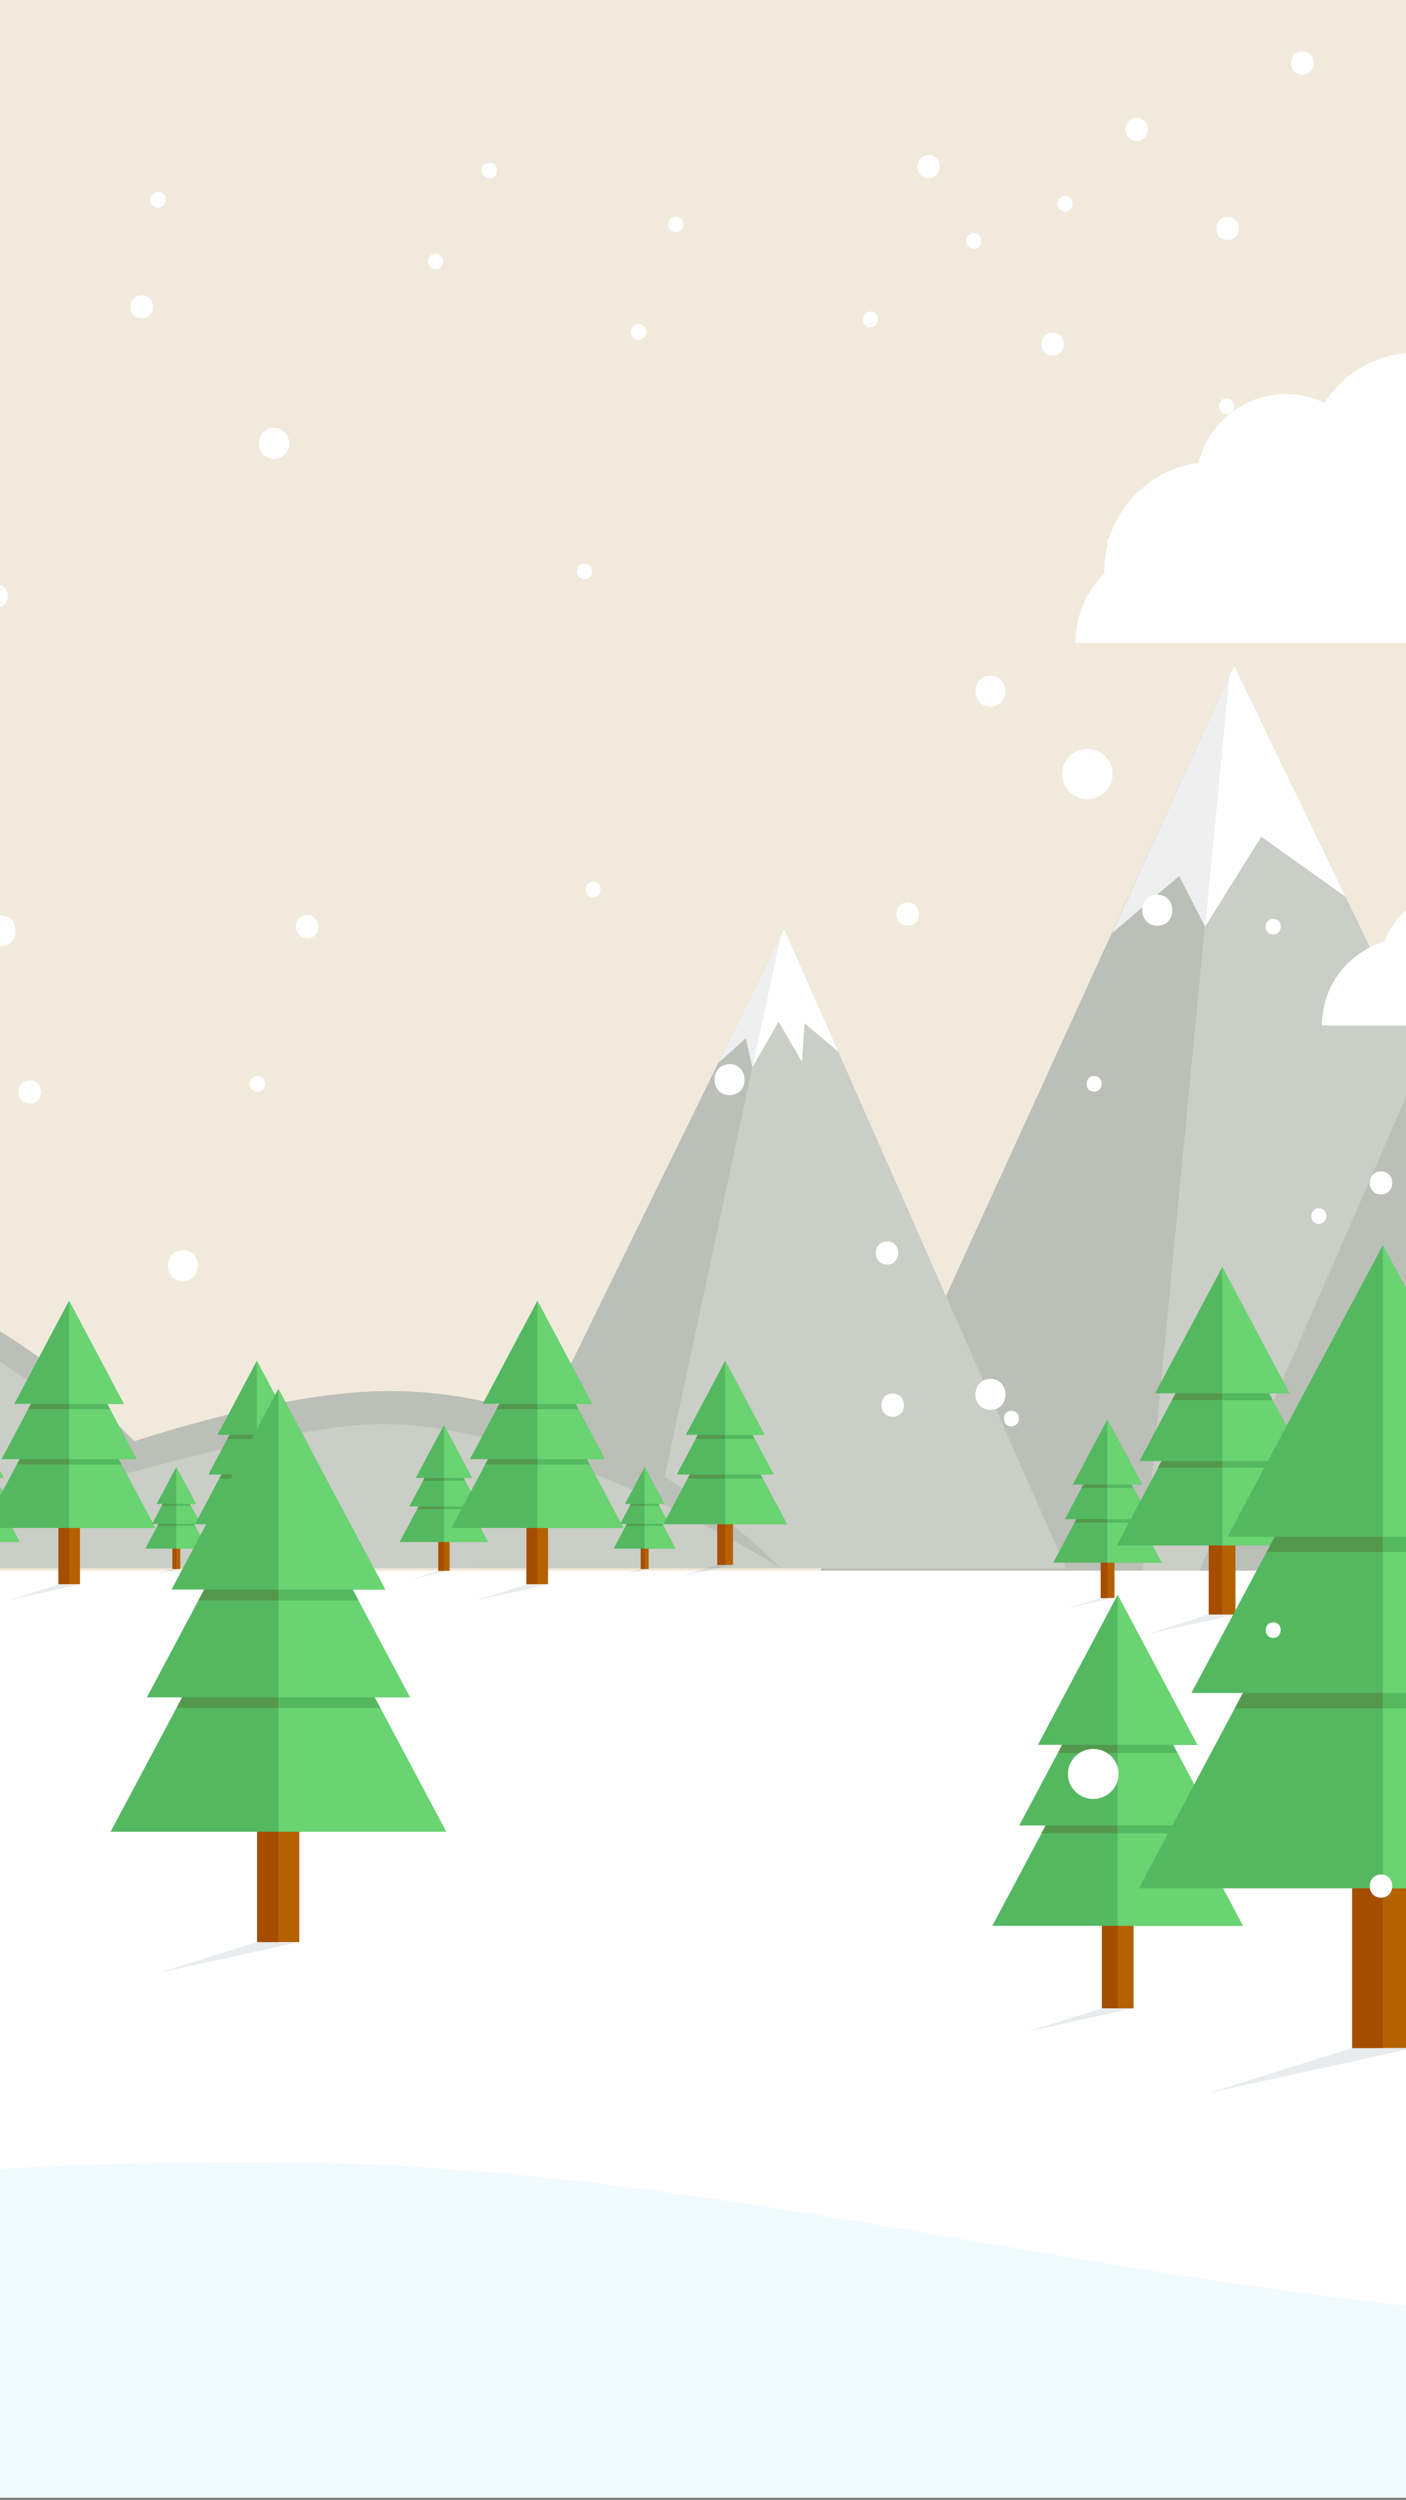 <?xml version="1.0" encoding="utf-8"?>
<!-- Generator: Adobe Illustrator 23.0.1, SVG Export Plug-In . SVG Version: 6.00 Build 0)  -->
<svg version="1.1" id="Livello_1" xmlns="http://www.w3.org/2000/svg" xmlns:xlink="http://www.w3.org/1999/xlink" x="0px" y="0px"
	 viewBox="0 0 450 800" style="enable-background:new 0 0 450 800;" xml:space="preserve">
<rect x="0" y="0" width="450" height="800" fill="#808080" stroke="none"/>
<style type="text/css">
	.st0{fill:#B46100;}
	.st1{fill:#A64D00;}
	.st2{fill:#54B861;}
	.st3{fill:#6AD372;}
	.st4{fill:#54984D;}
	.st5{fill:#FFFF79;}
	.st6{opacity:0.1;}
	.st7{fill:#1A3E51;}
	.st8{fill:#FFFFFF;}
	.st9{fill:#FF3E2C;}
	.st10{fill:#2C88F7;}
	.st11{fill:#F1EADC;}
	.st12{fill:#CACEC6;}
	.st13{fill:#BBBFB8;}
	.st14{fill:#EFEFF0;}
	.st15{fill:#F1FAFE;}
</style>
<g>
	<g>
		<g>
			<g>
				<g>
					<rect x="417.7" y="678.3" class="st0" width="8.3" height="34.6"/>
				</g>
				<g>
					<rect x="417.7" y="678.3" class="st1" width="4.2" height="34.6"/>
				</g>
			</g>
			<g>
				<g>
					<g>
						<polygon class="st2" points="388.8,691.3 421.8,629.1 454.9,691.3 						"/>
					</g>
					<g>
						<polygon class="st3" points="421.8,691.3 421.8,629.1 454.9,691.3 						"/>
					</g>
					<g>
						<polygon class="st2" points="441.9,666.9 421.8,666.9 421.8,629.1 						"/>
					</g>
					<g>
						<polygon class="st4" points="421.8,629.1 421.8,666.9 401.7,666.9 						"/>
					</g>
				</g>
				<g>
					<g>
						<polygon class="st2" points="395.9,664.8 421.8,616 447.8,664.8 						"/>
					</g>
					<g>
						<polygon class="st3" points="421.8,664.8 421.8,616 447.8,664.8 						"/>
					</g>
					<g>
						<polygon class="st2" points="437.6,645.6 421.8,645.6 421.8,616 						"/>
					</g>
					<g>
						<polygon class="st4" points="421.8,616 421.8,645.6 406.1,645.6 						"/>
					</g>
				</g>
				<g>
					<g>
						<polygon class="st2" points="442.9,643.5 400.8,643.5 408.6,628.8 421.8,603.9 435,628.8 						"/>
					</g>
					<g>
						<polygon class="st3" points="421.8,643.5 421.8,603.9 442.9,643.5 						"/>
					</g>
					<g>
						<polygon class="st5" points="421.8,597.5 423.6,601 427.5,601.6 424.7,604.4 425.3,608.2 421.8,606.4 418.3,608.2 419,604.4 
							416.2,601.6 420.1,601 						"/>
					</g>
				</g>
			</g>
		</g>
		<g class="st6">
			<polygon class="st7" points="417.7,713 398.2,719.1 426,713 			"/>
		</g>
	</g>
	<g>
		<path class="st8" d="M430.6,619.7c-4.9,7.6-10.5,15-18.3,19.8c-2.3,1.4-4.8,2.6-7.4,3.5c-0.2,0.1,0,0.1,0.1,0.1
			c8.8-3,15.7-9.3,21.2-16.6c1.7-2.2,3.2-4.5,4.8-6.9C431,619.6,430.7,619.7,430.6,619.7L430.6,619.7z"/>
	</g>
	<g>
		<path class="st8" d="M438.8,648.2c-8.3,7.9-19.2,13.3-30.5,15.1c-3.1,0.5-6.3,0.7-9.4,0.5c-0.1,0-0.4,0.2-0.1,0.2
			c11.5,0.6,23.1-3.4,32.6-9.7c2.7-1.8,5.3-3.8,7.7-6.1C439.2,648.2,438.9,648.2,438.8,648.2L438.8,648.2z"/>
	</g>
	<g>
		<path class="st8" d="M444.3,672.5c-5.3,5.7-13.2,8.9-20.4,11.4c-7.6,2.6-15.5,4.4-23.5,5.5c-2.9,0.4-5.8,0.8-8.7,0.7
			c-0.1,0-0.4,0.2-0.1,0.2c2.5,0.1,5.1-0.2,7.6-0.5c3.7-0.5,7.4-1.1,11.1-1.9c8.3-1.8,16.7-4.3,24.3-8.2c3.7-1.9,7.3-4.1,10.1-7.2
			C444.7,672.4,444.4,672.4,444.3,672.5L444.3,672.5z"/>
	</g>
	<g>
		<rect x="405.3" y="643.3" class="st8" width="33" height="0.2"/>
	</g>
	<g>
		<rect x="398.2" y="664.7" class="st8" width="46.4" height="0.2"/>
	</g>
	<g>
		<rect x="391.1" y="691" class="st8" width="60.8" height="0.2"/>
	</g>
	<g>
		<g>
			<circle class="st9" cx="405.3" cy="643.4" r="1.7"/>
		</g>
		<g>
			<circle class="st5" cx="411.9" cy="643.4" r="1.7"/>
		</g>
		<g>
			<circle class="st5" cx="427.5" cy="633.6" r="1.7"/>
		</g>
		<g>
			<circle class="st10" cx="418.5" cy="643.4" r="1.7"/>
		</g>
		<g>
			<circle class="st9" cx="431.7" cy="643.4" r="1.7"/>
		</g>
		<g>
			<ellipse class="st9" cx="418.9" cy="623.7" rx="1.7" ry="1.7"/>
		</g>
		<g>
			<circle class="st8" cx="425.1" cy="643.5" r="1.7"/>
		</g>
		<g>
			<circle class="st8" cx="411.9" cy="632.6" r="1.7"/>
		</g>
		<g>
			<circle class="st10" cx="438.3" cy="643.4" r="1.7"/>
		</g>
		<g>
			<circle class="st10" cx="435.5" cy="637.6" r="1.7"/>
		</g>
	</g>
	<g>
		<g>
			<circle class="st9" cx="405.3" cy="664.8" r="1.7"/>
		</g>
		<g>
			<circle class="st5" cx="398.7" cy="664.8" r="1.7"/>
		</g>
		<g>
			<circle class="st5" cx="416.2" cy="657.9" r="1.7"/>
		</g>
		<g>
			<circle class="st5" cx="411.9" cy="664.8" r="1.7"/>
		</g>
		<g>
			<circle class="st5" cx="429.2" cy="651.2" r="1.7"/>
		</g>
		<g>
			<circle class="st10" cx="418.5" cy="664.8" r="1.7"/>
		</g>
		<g>
			<circle class="st9" cx="431.7" cy="664.8" r="1.7"/>
		</g>
		<g>
			<circle class="st9" cx="410.3" cy="654.1" r="1.7"/>
		</g>
		<g>
			<circle class="st8" cx="425.1" cy="664.8" r="1.7"/>
		</g>
		<g>
			<circle class="st10" cx="438.3" cy="664.8" r="1.7"/>
		</g>
		<g>
			<circle class="st10" cx="435.5" cy="657.9" r="1.7"/>
		</g>
		<g>
			<circle class="st9" cx="444.6" cy="664.8" r="1.7"/>
		</g>
	</g>
	<g>
		<g>
			<circle class="st9" cx="405.3" cy="691.1" r="1.7"/>
		</g>
		<g>
			<circle class="st9" cx="427.6" cy="673.6" r="1.7"/>
		</g>
		<g>
			<circle class="st5" cx="398.7" cy="691.1" r="1.7"/>
		</g>
		<g>
			<circle class="st10" cx="391.6" cy="691.1" r="1.7"/>
		</g>
		<g>
			<circle class="st10" cx="442.9" cy="682" r="1.7"/>
		</g>
		<g>
			<circle class="st5" cx="411.9" cy="691.1" r="1.7"/>
		</g>
		<g>
			<circle class="st5" cx="415.3" cy="681.2" r="1.7"/>
		</g>
		<g>
			<circle class="st10" cx="418.5" cy="691.1" r="1.7"/>
		</g>
		<g>
			<circle class="st8" cx="425.1" cy="691.1" r="1.7"/>
		</g>
		<g>
			<circle class="st8" cx="435.5" cy="684" r="1.7"/>
		</g>
		<g>
			<circle class="st8" cx="407" cy="674.2" r="1.7"/>
		</g>
		<g>
			<circle class="st9" cx="431.7" cy="691.1" r="1.7"/>
		</g>
		<g>
			<circle class="st9" cx="400.4" cy="683.4" r="1.7"/>
		</g>
		<g>
			<circle class="st10" cx="438.3" cy="691.1" r="1.7"/>
		</g>
		<g>
			<circle class="st8" cx="444.6" cy="691.1" r="1.7"/>
		</g>
		<g>
			<circle class="st9" cx="451.5" cy="691.1" r="1.7"/>
		</g>
	</g>
</g>
<g>
	<g>
		<g>
			<g>
				<g>
					<rect x="89.8" y="683.2" class="st0" width="7.6" height="31.6"/>
				</g>
				<g>
					<rect x="89.8" y="683.2" class="st1" width="3.8" height="31.6"/>
				</g>
			</g>
			<g>
				<g>
					<g>
						<polygon class="st2" points="63.4,695 93.6,638.1 123.9,695 						"/>
					</g>
					<g>
						<polygon class="st3" points="93.6,695 93.6,638.1 123.9,695 						"/>
					</g>
					<g>
						<polygon class="st2" points="112,672.7 93.6,672.7 93.6,638.1 						"/>
					</g>
					<g>
						<polygon class="st4" points="93.6,638.1 93.6,672.7 75.3,672.7 						"/>
					</g>
				</g>
				<g>
					<g>
						<polygon class="st2" points="70,670.8 93.6,626.2 117.3,670.8 						"/>
					</g>
					<g>
						<polygon class="st3" points="93.6,670.8 93.6,626.2 117.3,670.8 						"/>
					</g>
					<g>
						<polygon class="st2" points="108,653.3 93.6,653.3 93.6,626.2 						"/>
					</g>
					<g>
						<polygon class="st4" points="93.6,626.2 93.6,653.3 79.3,653.3 						"/>
					</g>
				</g>
				<g>
					<g>
						<polygon class="st2" points="112.9,651.4 74.4,651.4 81.6,637.9 93.6,615.2 105.7,637.9 						"/>
					</g>
					<g>
						<polygon class="st3" points="93.6,651.4 93.6,615.2 112.9,651.4 						"/>
					</g>
					<g>
						<polygon class="st5" points="93.6,609.3 95.2,612.5 98.8,613.1 96.2,615.6 96.8,619.1 93.6,617.4 90.5,619.1 91.1,615.6 
							88.5,613.1 92.1,612.5 						"/>
					</g>
				</g>
			</g>
		</g>
		<g class="st6">
			<polygon class="st7" points="89.8,714.8 72,720.4 97.5,714.8 			"/>
		</g>
	</g>
	<g>
		<path class="st8" d="M101.7,629.6c-4.5,6.9-9.6,13.7-16.7,18.1c-2.1,1.3-4.4,2.4-6.8,3.2c-0.2,0.1,0,0.1,0.1,0.1
			c8.1-2.8,14.3-8.5,19.4-15.2c1.5-2,3-4.1,4.4-6.3C102,629.5,101.7,629.5,101.7,629.6L101.7,629.6z"/>
	</g>
	<g>
		<path class="st8" d="M109.2,655.7c-7.5,7.2-17.6,12.1-27.9,13.8c-2.8,0.5-5.7,0.6-8.6,0.5c-0.1,0-0.3,0.1-0.1,0.2
			c10.5,0.5,21.1-3.1,29.8-8.9c2.5-1.6,4.9-3.5,7-5.6C109.5,655.6,109.2,655.6,109.2,655.7L109.2,655.7z"/>
	</g>
	<g>
		<path class="st8" d="M114.2,677.8c-4.9,5.2-12,8.2-18.6,10.4c-6.9,2.4-14.2,4-21.4,5c-2.6,0.4-5.3,0.7-8,0.6
			c-0.1,0-0.3,0.2-0.1,0.2c2.3,0.1,4.7-0.2,7-0.5c3.4-0.4,6.8-1,10.1-1.8c7.6-1.7,15.2-3.9,22.2-7.5c3.4-1.7,6.6-3.8,9.2-6.6
			C114.6,677.7,114.3,677.7,114.2,677.8L114.2,677.8z"/>
	</g>
	<g>
		<rect x="78.6" y="651.2" class="st8" width="30.1" height="0.2"/>
	</g>
	<g>
		<rect x="72.1" y="670.7" class="st8" width="42.4" height="0.2"/>
	</g>
	<g>
		<rect x="65.6" y="694.7" class="st8" width="55.5" height="0.2"/>
	</g>
	<g>
		<g>
			<circle class="st9" cx="78.6" cy="651.3" r="1.5"/>
		</g>
		<g>
			<circle class="st5" cx="84.6" cy="651.3" r="1.5"/>
		</g>
		<g>
			<circle class="st5" cx="98.8" cy="642.3" r="1.5"/>
		</g>
		<g>
			<circle class="st10" cx="90.6" cy="651.3" r="1.5"/>
		</g>
		<g>
			<circle class="st9" cx="102.7" cy="651.3" r="1.5"/>
		</g>
		<g>
			<ellipse class="st9" cx="91" cy="633.2" rx="1.5" ry="1.5"/>
		</g>
		<g>
			<circle class="st8" cx="96.7" cy="651.4" r="1.5"/>
		</g>
		<g>
			<circle class="st8" cx="84.6" cy="641.4" r="1.5"/>
		</g>
		<g>
			<circle class="st10" cx="108.7" cy="651.3" r="1.5"/>
		</g>
		<g>
			<circle class="st10" cx="106.1" cy="645.9" r="1.5"/>
		</g>
	</g>
	<g>
		<g>
			<circle class="st9" cx="78.6" cy="670.8" r="1.5"/>
		</g>
		<g>
			<circle class="st5" cx="72.5" cy="670.8" r="1.5"/>
		</g>
		<g>
			<circle class="st5" cx="88.5" cy="664.5" r="1.5"/>
		</g>
		<g>
			<circle class="st5" cx="84.6" cy="670.8" r="1.5"/>
		</g>
		<g>
			<circle class="st5" cx="100.4" cy="658.4" r="1.5"/>
		</g>
		<g>
			<circle class="st10" cx="90.6" cy="670.8" r="1.5"/>
		</g>
		<g>
			<circle class="st9" cx="102.7" cy="670.8" r="1.5"/>
		</g>
		<g>
			<circle class="st9" cx="83.1" cy="661" r="1.5"/>
		</g>
		<g>
			<circle class="st8" cx="96.7" cy="670.8" r="1.5"/>
		</g>
		<g>
			<circle class="st10" cx="108.7" cy="670.8" r="1.5"/>
		</g>
		<g>
			<circle class="st10" cx="106.1" cy="664.5" r="1.5"/>
		</g>
		<g>
			<circle class="st9" cx="114.4" cy="670.8" r="1.5"/>
		</g>
	</g>
	<g>
		<g>
			<circle class="st9" cx="78.6" cy="694.8" r="1.5"/>
		</g>
		<g>
			<circle class="st9" cx="98.9" cy="678.9" r="1.5"/>
		</g>
		<g>
			<circle class="st5" cx="72.5" cy="694.8" r="1.5"/>
		</g>
		<g>
			<circle class="st10" cx="66.1" cy="694.8" r="1.5"/>
		</g>
		<g>
			<circle class="st10" cx="112.9" cy="686.5" r="1.5"/>
		</g>
		<g>
			<circle class="st5" cx="84.6" cy="694.8" r="1.5"/>
		</g>
		<g>
			<circle class="st5" cx="87.7" cy="685.8" r="1.5"/>
		</g>
		<g>
			<circle class="st10" cx="90.6" cy="694.8" r="1.5"/>
		</g>
		<g>
			<circle class="st8" cx="96.7" cy="694.8" r="1.5"/>
		</g>
		<g>
			<circle class="st8" cx="106.1" cy="688.3" r="1.5"/>
		</g>
		<g>
			<circle class="st8" cx="80.1" cy="679.4" r="1.5"/>
		</g>
		<g>
			<circle class="st9" cx="102.7" cy="694.8" r="1.5"/>
		</g>
		<g>
			<circle class="st9" cx="74.1" cy="687.8" r="1.5"/>
		</g>
		<g>
			<circle class="st10" cx="108.7" cy="694.8" r="1.5"/>
		</g>
		<g>
			<circle class="st8" cx="114.4" cy="694.8" r="1.5"/>
		</g>
		<g>
			<circle class="st9" cx="120.8" cy="694.8" r="1.5"/>
		</g>
	</g>
</g>
<g>
	<rect x="-441.8" class="st11" width="1144.7" height="799.1"/>
</g>
<g>
	<g>
		<polygon class="st12" points="-441.8,501.8 -279.1,501.8 -311.6,93.2 -441.8,360.9 		"/>
	</g>
	<g>
		<polygon class="st13" points="-311.2,92.4 -311.6,93.2 -279.1,501.8 -129.4,501.8 		"/>
	</g>
	<g>
		<polygon class="st8" points="-374.6,222.7 -343.1,193.3 -334,229 -311.6,203.4 -299.6,244.2 -311.2,92.4 		"/>
	</g>
	<g>
		<polygon class="st14" points="-255.5,217.8 -272,206.9 -273.9,232.7 -293.9,211.3 -299.6,244.2 -311.2,92.4 		"/>
	</g>
</g>
<g>
	<g>
		<polygon class="st12" points="-321.6,501.8 -149.6,501.8 -182.6,245.4 		"/>
	</g>
	<g>
		<polygon class="st13" points="-181.9,244.2 -182.6,245.4 -149.6,501.8 -59.5,501.8 		"/>
	</g>
	<g>
		<polygon class="st8" points="-218,310.8 -198.6,297.1 -193.6,332.2 -182.6,314.7 -170.6,338.6 -182.6,245.4 		"/>
	</g>
	<g>
		<polygon class="st14" points="-149.6,312.2 -161.6,303.1 -170.6,338.6 -182.6,245.4 -181.9,244.2 		"/>
	</g>
</g>
<g>
	<g>
		<polygon class="st13" points="262.6,502.6 365.9,502.6 393.4,216.3 		"/>
	</g>
	<g>
		<polygon class="st12" points="395,213 393.4,216.3 365.9,502.6 534.7,502.6 		"/>
	</g>
	<g>
		<polygon class="st14" points="355.9,298.6 377.4,280.3 385.7,296.5 393.4,216.3 		"/>
	</g>
	<g>
		<polygon class="st8" points="395,213 430.7,287 403.7,267.7 385.7,296.5 393.4,216.3 		"/>
	</g>
</g>
<g>
	<g>
		<polygon class="st13" points="383.9,502.6 536.2,502.6 583,46.1 		"/>
	</g>
	<g>
		<polygon class="st12" points="704.2,296.9 585.4,40.5 583,46.1 536.2,502.6 704.2,502.6 		"/>
	</g>
	<g>
		<polygon class="st14" points="542.6,138.7 562.9,117.2 573,143.7 583,46.1 		"/>
	</g>
	<g>
		<polygon class="st8" points="585.4,40.5 635.1,147.7 612.8,119.1 607.6,143.7 589.4,112.3 573,143.7 583,46.1 		"/>
	</g>
</g>
<g>
	<g>
		<polygon class="st12" points="250.9,297.1 249.9,299.2 206.5,501.8 341.2,501.8 		"/>
	</g>
	<g>
		<polygon class="st13" points="150.7,501.8 206.5,501.8 249.9,299.2 		"/>
	</g>
	<g>
		<polygon class="st14" points="229.9,340.1 249.9,299.2 240.8,341.5 238.7,332.2 		"/>
	</g>
	<g>
		<polygon class="st8" points="250.9,297.1 268.3,336.5 257.5,327.4 256.7,339.8 249.2,326.9 240.8,341.5 249.9,299.2 		"/>
	</g>
</g>
<g>
	<g>
		<path class="st12" d="M-170.6,501.8c0,0,85.9-107.5,143.3-88.7c57.4,18.8,104,88.7,104,88.7L-170.6,501.8z"/>
	</g>
	<g>
		<path class="st13" d="M-27.3,422.3c44.5,14.6,104,79.5,104,79.5s-46.6-69.9-104-88.7c-57.4-18.8-143.3,88.7-143.3,88.7
			S-74.3,406.9-27.3,422.3z"/>
	</g>
</g>
<g>
	<rect x="-441.8" y="502.6" class="st8" width="1144.7" height="238.6"/>
</g>
<g>
	<path class="st8" d="M702.9,667.2v132H-441.8V572c64,0.4,127.9,5.9,191.2,16.4l288.4,48l209.6,37
		C398.8,700.1,553.6,697.8,702.9,667.2z"/>
</g>
<g>
	<path class="st8" d="M704.2,457.3l-1.2,226H-441.8V456.1c64,0.4,127.9,5.9,191.2,16.4l288.4,48l216.6,4.3
		C405.8,551.6,554.9,487.9,704.2,457.3z"/>
</g>
<g>
	<path class="st15" d="M702.9,727c-89.5,25.9-206.4,18.1-298.6,5s-183.6-34-276.6-39c-66.8-3.6-133.7,1-200.4,5.6
		c-123.9,8.6-245.3-57.2-369.2-48.6v149.2H702.9V727z"/>
</g>
<g>
	<g>
		<path class="st12" d="M249.9,501.8c0,0-57.1-60.5-132.4-56.5c-67.3,3.6-177,56.5-177,56.5H249.9z"/>
	</g>
	<g>
		<path class="st13" d="M117.5,455.8c55.3-3,132.4,46,132.4,46s-57.1-60.5-132.4-56.5c-67.3,3.6-177,56.5-177,56.5
			S69.4,458.4,117.5,455.8z"/>
	</g>
</g>
<g>
	<g>
		<g>
			<g>
				<g>
					<rect x="536.4" y="493.2" class="st0" width="4.4" height="18.1"/>
				</g>
				<g>
					<rect x="536.4" y="493.2" class="st1" width="2.2" height="18.1"/>
				</g>
			</g>
			<g>
				<g>
					<g>
						<polygon class="st2" points="521.2,500 538.6,467.4 555.9,500 						"/>
					</g>
					<g>
						<polygon class="st3" points="538.6,500 538.6,467.4 555.9,500 						"/>
					</g>
					<g>
						<polygon class="st2" points="549.1,487.2 538.6,487.2 538.6,467.4 						"/>
					</g>
					<g>
						<polygon class="st4" points="538.6,467.4 538.6,487.2 528,487.2 						"/>
					</g>
				</g>
				<g>
					<g>
						<polygon class="st2" points="524.9,486.1 538.6,460.5 552.2,486.1 						"/>
					</g>
					<g>
						<polygon class="st3" points="538.6,486.1 538.6,460.5 552.2,486.1 						"/>
					</g>
					<g>
						<polygon class="st2" points="546.8,476.1 538.6,476.1 538.6,460.5 						"/>
					</g>
					<g>
						<polygon class="st4" points="538.6,460.5 538.6,476.1 530.3,476.1 						"/>
					</g>
				</g>
				<g>
					<g>
						<polygon class="st2" points="549.6,475 527.5,475 531.6,467.2 538.6,454.2 545.5,467.2 						"/>
					</g>
					<g>
						<polygon class="st3" points="538.6,475 538.6,454.2 549.6,475 						"/>
					</g>
				</g>
			</g>
		</g>
		<g class="st6">
			<polygon class="st7" points="536.4,511.3 526.1,514.5 540.7,511.3 			"/>
		</g>
	</g>
	<g>
		<g>
			<g>
				<g>
					<rect x="571.1" y="481.3" class="st0" width="8.5" height="35.3"/>
				</g>
				<g>
					<rect x="571.1" y="481.3" class="st1" width="4.3" height="35.3"/>
				</g>
			</g>
			<g>
				<g>
					<g>
						<polygon class="st2" points="541.5,494.5 575.3,431.1 609.1,494.5 						"/>
					</g>
					<g>
						<polygon class="st3" points="575.3,494.5 575.3,431.1 609.1,494.5 						"/>
					</g>
					<g>
						<polygon class="st2" points="595.9,469.6 575.3,469.6 575.3,431.1 						"/>
					</g>
					<g>
						<polygon class="st4" points="575.3,431.1 575.3,469.6 554.8,469.6 						"/>
					</g>
				</g>
				<g>
					<g>
						<polygon class="st2" points="548.8,467.5 575.3,417.7 601.8,467.5 						"/>
					</g>
					<g>
						<polygon class="st3" points="575.3,467.5 575.3,417.7 601.8,467.5 						"/>
					</g>
					<g>
						<polygon class="st2" points="591.4,448 575.3,448 575.3,417.7 						"/>
					</g>
					<g>
						<polygon class="st4" points="575.3,417.7 575.3,448 559.2,448 						"/>
					</g>
				</g>
				<g>
					<g>
						<polygon class="st2" points="596.8,445.8 553.8,445.8 561.8,430.8 575.3,405.4 588.8,430.8 						"/>
					</g>
					<g>
						<polygon class="st3" points="575.3,445.8 575.3,405.4 596.8,445.8 						"/>
					</g>
				</g>
			</g>
		</g>
		<g class="st6">
			<polygon class="st7" points="571.1,516.6 551.1,522.9 579.6,516.6 			"/>
		</g>
	</g>
	<g>
		<g>
			<g>
				<g>
					<rect x="615.9" y="497.8" class="st0" width="3.1" height="12.7"/>
				</g>
				<g>
					<rect x="615.9" y="497.8" class="st1" width="1.5" height="12.7"/>
				</g>
			</g>
			<g>
				<g>
					<g>
						<polygon class="st2" points="605.3,502.6 617.4,479.8 629.6,502.6 						"/>
					</g>
					<g>
						<polygon class="st3" points="617.4,502.6 617.4,479.8 629.6,502.6 						"/>
					</g>
					<g>
						<polygon class="st2" points="624.8,493.6 617.4,493.6 617.4,479.8 						"/>
					</g>
					<g>
						<polygon class="st4" points="617.4,479.8 617.4,493.6 610.1,493.6 						"/>
					</g>
				</g>
				<g>
					<g>
						<polygon class="st2" points="607.9,492.9 617.4,475 627,492.9 						"/>
					</g>
					<g>
						<polygon class="st3" points="617.4,492.9 617.4,475 627,492.9 						"/>
					</g>
					<g>
						<polygon class="st2" points="623.2,485.8 617.4,485.8 617.4,475 						"/>
					</g>
					<g>
						<polygon class="st4" points="617.4,475 617.4,485.8 611.6,485.8 						"/>
					</g>
				</g>
				<g>
					<g>
						<polygon class="st2" points="625.2,485.1 609.7,485.1 612.6,479.7 617.4,470.6 622.3,479.7 						"/>
					</g>
					<g>
						<polygon class="st3" points="617.4,485.1 617.4,470.6 625.2,485.1 						"/>
					</g>
				</g>
			</g>
		</g>
		<g class="st6">
			<polygon class="st7" points="615.9,510.5 608.7,512.8 619,510.5 			"/>
		</g>
	</g>
	<g>
		<g>
			<g>
				<g>
					<rect x="646" y="483.5" class="st0" width="6.1" height="25.4"/>
				</g>
				<g>
					<rect x="646" y="483.5" class="st1" width="3.1" height="25.4"/>
				</g>
			</g>
			<g>
				<g>
					<g>
						<polygon class="st2" points="624.8,493 649.1,447.4 673.4,493 						"/>
					</g>
					<g>
						<polygon class="st3" points="649.1,493 649.1,447.4 673.4,493 						"/>
					</g>
					<g>
						<polygon class="st2" points="663.9,475.1 649.1,475.1 649.1,447.4 						"/>
					</g>
					<g>
						<polygon class="st4" points="649.1,447.4 649.1,475.1 634.3,475.1 						"/>
					</g>
				</g>
				<g>
					<g>
						<polygon class="st2" points="630,473.6 649.1,437.9 668.2,473.6 						"/>
					</g>
					<g>
						<polygon class="st3" points="649.1,473.6 649.1,437.9 668.2,473.6 						"/>
					</g>
					<g>
						<polygon class="st2" points="660.7,459.6 649.1,459.6 649.1,437.9 						"/>
					</g>
					<g>
						<polygon class="st4" points="649.1,437.9 649.1,459.6 637.5,459.6 						"/>
					</g>
				</g>
				<g>
					<g>
						<polygon class="st2" points="664.6,458 633.6,458 639.4,447.2 649.1,429 658.8,447.2 						"/>
					</g>
					<g>
						<polygon class="st3" points="649.1,458 649.1,429 664.6,458 						"/>
					</g>
				</g>
			</g>
		</g>
		<g class="st6">
			<polygon class="st7" points="646,508.9 631.7,513.4 652.2,508.9 			"/>
		</g>
	</g>
	<g>
		<g>
			<g>
				<g>
					<rect x="352.3" y="493.2" class="st0" width="4.4" height="18.1"/>
				</g>
				<g>
					<rect x="352.3" y="493.2" class="st1" width="2.2" height="18.1"/>
				</g>
			</g>
			<g>
				<g>
					<g>
						<polygon class="st2" points="337.1,500 354.4,467.4 371.8,500 						"/>
					</g>
					<g>
						<polygon class="st3" points="354.4,500 354.4,467.4 371.8,500 						"/>
					</g>
					<g>
						<polygon class="st2" points="365,487.2 354.4,487.2 354.4,467.4 						"/>
					</g>
					<g>
						<polygon class="st4" points="354.4,467.4 354.4,487.2 343.9,487.2 						"/>
					</g>
				</g>
				<g>
					<g>
						<polygon class="st2" points="340.8,486.1 354.4,460.5 368.1,486.1 						"/>
					</g>
					<g>
						<polygon class="st3" points="354.4,486.1 354.4,460.5 368.1,486.1 						"/>
					</g>
					<g>
						<polygon class="st2" points="362.7,476.1 354.4,476.1 354.4,460.5 						"/>
					</g>
					<g>
						<polygon class="st4" points="354.4,460.5 354.4,476.1 346.2,476.1 						"/>
					</g>
				</g>
				<g>
					<g>
						<polygon class="st2" points="365.5,475 343.4,475 347.5,467.2 354.4,454.2 361.4,467.2 						"/>
					</g>
					<g>
						<polygon class="st3" points="354.4,475 354.4,454.2 365.5,475 						"/>
					</g>
				</g>
			</g>
		</g>
		<g class="st6">
			<polygon class="st7" points="352.3,511.3 342,514.5 356.6,511.3 			"/>
		</g>
	</g>
	<g>
		<g>
			<g>
				<g>
					<rect x="386.9" y="481.3" class="st0" width="8.5" height="35.3"/>
				</g>
				<g>
					<rect x="386.9" y="481.3" class="st1" width="4.3" height="35.3"/>
				</g>
			</g>
			<g>
				<g>
					<g>
						<polygon class="st2" points="357.4,494.5 391.2,431.1 425,494.5 						"/>
					</g>
					<g>
						<polygon class="st3" points="391.2,494.5 391.2,431.1 425,494.5 						"/>
					</g>
					<g>
						<polygon class="st2" points="411.7,469.6 391.2,469.6 391.2,431.1 						"/>
					</g>
					<g>
						<polygon class="st4" points="391.2,431.1 391.2,469.6 370.6,469.6 						"/>
					</g>
				</g>
				<g>
					<g>
						<polygon class="st2" points="364.7,467.5 391.2,417.7 417.7,467.5 						"/>
					</g>
					<g>
						<polygon class="st3" points="391.2,467.5 391.2,417.7 417.7,467.5 						"/>
					</g>
					<g>
						<polygon class="st2" points="407.3,448 391.2,448 391.2,417.7 						"/>
					</g>
					<g>
						<polygon class="st4" points="391.2,417.7 391.2,448 375.1,448 						"/>
					</g>
				</g>
				<g>
					<g>
						<polygon class="st2" points="412.7,445.8 369.7,445.8 377.7,430.8 391.2,405.4 404.7,430.8 						"/>
					</g>
					<g>
						<polygon class="st3" points="391.2,445.8 391.2,405.4 412.7,445.8 						"/>
					</g>
				</g>
			</g>
		</g>
		<g class="st6">
			<polygon class="st7" points="386.9,516.6 367,522.9 395.5,516.6 			"/>
		</g>
	</g>
	<g>
		<g>
			<g>
				<g>
					<rect x="431.8" y="497.8" class="st0" width="3.1" height="12.7"/>
				</g>
				<g>
					<rect x="431.8" y="497.8" class="st1" width="1.5" height="12.7"/>
				</g>
			</g>
			<g>
				<g>
					<g>
						<polygon class="st2" points="421.2,502.6 433.3,479.8 445.5,502.6 						"/>
					</g>
					<g>
						<polygon class="st3" points="433.3,502.6 433.3,479.8 445.5,502.6 						"/>
					</g>
					<g>
						<polygon class="st2" points="440.7,493.6 433.3,493.6 433.3,479.8 						"/>
					</g>
					<g>
						<polygon class="st4" points="433.3,479.8 433.3,493.6 425.9,493.6 						"/>
					</g>
				</g>
				<g>
					<g>
						<polygon class="st2" points="423.8,492.9 433.3,475 442.8,492.9 						"/>
					</g>
					<g>
						<polygon class="st3" points="433.3,492.9 433.3,475 442.8,492.9 						"/>
					</g>
					<g>
						<polygon class="st2" points="439.1,485.8 433.3,485.8 433.3,475 						"/>
					</g>
					<g>
						<polygon class="st4" points="433.3,475 433.3,485.8 427.5,485.8 						"/>
					</g>
				</g>
				<g>
					<g>
						<polygon class="st2" points="441.1,485.1 425.6,485.1 428.5,479.7 433.3,470.6 438.2,479.7 						"/>
					</g>
					<g>
						<polygon class="st3" points="433.3,485.1 433.3,470.6 441.1,485.1 						"/>
					</g>
				</g>
			</g>
		</g>
		<g class="st6">
			<polygon class="st7" points="431.8,510.5 424.6,512.8 434.8,510.5 			"/>
		</g>
	</g>
	<g>
		<g>
			<g>
				<g>
					<rect x="461.9" y="483.5" class="st0" width="6.1" height="25.4"/>
				</g>
				<g>
					<rect x="461.9" y="483.5" class="st1" width="3.1" height="25.4"/>
				</g>
			</g>
			<g>
				<g>
					<g>
						<polygon class="st2" points="440.7,493 465,447.4 489.3,493 						"/>
					</g>
					<g>
						<polygon class="st3" points="465,493 465,447.4 489.3,493 						"/>
					</g>
					<g>
						<polygon class="st2" points="479.7,475.1 465,475.1 465,447.4 						"/>
					</g>
					<g>
						<polygon class="st4" points="465,447.4 465,475.1 450.2,475.1 						"/>
					</g>
				</g>
				<g>
					<g>
						<polygon class="st2" points="445.9,473.6 465,437.9 484,473.6 						"/>
					</g>
					<g>
						<polygon class="st3" points="465,473.6 465,437.9 484,473.6 						"/>
					</g>
					<g>
						<polygon class="st2" points="476.6,459.6 465,459.6 465,437.9 						"/>
					</g>
					<g>
						<polygon class="st4" points="465,437.9 465,459.6 453.4,459.6 						"/>
					</g>
				</g>
				<g>
					<g>
						<polygon class="st2" points="480.4,458 449.5,458 455.3,447.2 465,429 474.7,447.2 						"/>
					</g>
					<g>
						<polygon class="st3" points="465,458 465,429 480.4,458 						"/>
					</g>
				</g>
			</g>
		</g>
		<g class="st6">
			<polygon class="st7" points="461.9,508.9 447.6,513.4 468,508.9 			"/>
		</g>
	</g>
</g>
<g>
	<g>
		<g>
			<g>
				<g>
					<rect x="-224" y="492.4" class="st0" width="4.4" height="18.2"/>
				</g>
				<g>
					<rect x="-224" y="492.4" class="st1" width="2.2" height="18.2"/>
				</g>
			</g>
			<g>
				<g>
					<g>
						<polygon class="st2" points="-239.2,499.1 -221.8,466.5 -204.4,499.1 						"/>
					</g>
					<g>
						<polygon class="st3" points="-221.8,499.1 -221.8,466.5 -204.4,499.1 						"/>
					</g>
					<g>
						<polygon class="st2" points="-211.3,486.3 -221.8,486.3 -221.8,466.5 						"/>
					</g>
					<g>
						<polygon class="st4" points="-221.8,466.5 -221.8,486.3 -232.4,486.3 						"/>
					</g>
				</g>
				<g>
					<g>
						<polygon class="st2" points="-235.4,485.2 -221.8,459.6 -208.2,485.2 						"/>
					</g>
					<g>
						<polygon class="st3" points="-221.8,485.2 -221.8,459.6 -208.2,485.2 						"/>
					</g>
					<g>
						<polygon class="st2" points="-213.5,475.2 -221.8,475.2 -221.8,459.6 						"/>
					</g>
					<g>
						<polygon class="st4" points="-221.8,459.6 -221.8,475.2 -230.1,475.2 						"/>
					</g>
				</g>
				<g>
					<g>
						<polygon class="st2" points="-210.8,474.1 -232.9,474.1 -228.7,466.3 -221.8,453.3 -214.9,466.3 						"/>
					</g>
					<g>
						<polygon class="st3" points="-221.8,474.1 -221.8,453.3 -210.8,474.1 						"/>
					</g>
				</g>
			</g>
		</g>
		<g class="st6">
			<polygon class="st7" points="-224,510.5 -234.2,513.7 -219.6,510.5 			"/>
		</g>
	</g>
	<g>
		<g>
			<g>
				<g>
					<rect x="-189.3" y="480.5" class="st0" width="8.5" height="35.4"/>
				</g>
				<g>
					<rect x="-189.3" y="480.5" class="st1" width="4.3" height="35.4"/>
				</g>
			</g>
			<g>
				<g>
					<g>
						<polygon class="st2" points="-218.9,493.7 -185.1,430.1 -151.2,493.7 						"/>
					</g>
					<g>
						<polygon class="st3" points="-185.1,493.7 -185.1,430.1 -151.2,493.7 						"/>
					</g>
					<g>
						<polygon class="st2" points="-164.5,468.7 -185.1,468.7 -185.1,430.1 						"/>
					</g>
					<g>
						<polygon class="st4" points="-185.1,430.1 -185.1,468.7 -205.6,468.7 						"/>
					</g>
				</g>
				<g>
					<g>
						<polygon class="st2" points="-211.6,466.6 -185.1,416.7 -158.5,466.6 						"/>
					</g>
					<g>
						<polygon class="st3" points="-185.1,466.6 -185.1,416.7 -158.5,466.6 						"/>
					</g>
					<g>
						<polygon class="st2" points="-168.9,447 -185.1,447 -185.1,416.7 						"/>
					</g>
					<g>
						<polygon class="st4" points="-185.1,416.7 -185.1,447 -201.2,447 						"/>
					</g>
				</g>
				<g>
					<g>
						<polygon class="st2" points="-163.5,444.9 -206.6,444.9 -198.6,429.8 -185.1,404.4 -171.5,429.8 						"/>
					</g>
					<g>
						<polygon class="st3" points="-185.1,444.9 -185.1,404.4 -163.5,444.9 						"/>
					</g>
				</g>
			</g>
		</g>
		<g class="st6">
			<polygon class="st7" points="-189.3,515.9 -209.3,522.1 -180.8,515.9 			"/>
		</g>
	</g>
	<g>
		<g>
			<g>
				<g>
					<rect x="-144.5" y="497" class="st0" width="3.1" height="12.7"/>
				</g>
				<g>
					<rect x="-144.5" y="497" class="st1" width="1.5" height="12.7"/>
				</g>
			</g>
			<g>
				<g>
					<g>
						<polygon class="st2" points="-155.1,501.8 -142.9,478.9 -130.8,501.8 						"/>
					</g>
					<g>
						<polygon class="st3" points="-142.9,501.8 -142.9,478.9 -130.8,501.8 						"/>
					</g>
					<g>
						<polygon class="st2" points="-135.5,492.8 -142.9,492.8 -142.9,478.9 						"/>
					</g>
					<g>
						<polygon class="st4" points="-142.9,478.9 -142.9,492.8 -150.3,492.8 						"/>
					</g>
				</g>
				<g>
					<g>
						<polygon class="st2" points="-152.5,492 -142.9,474.1 -133.4,492 						"/>
					</g>
					<g>
						<polygon class="st3" points="-142.9,492 -142.9,474.1 -133.4,492 						"/>
					</g>
					<g>
						<polygon class="st2" points="-137.1,485 -142.9,485 -142.9,474.1 						"/>
					</g>
					<g>
						<polygon class="st4" points="-142.9,474.1 -142.9,485 -148.7,485 						"/>
					</g>
				</g>
				<g>
					<g>
						<polygon class="st2" points="-135.2,484.2 -150.7,484.2 -147.8,478.8 -142.9,469.7 -138.1,478.8 						"/>
					</g>
					<g>
						<polygon class="st3" points="-142.9,484.2 -142.9,469.7 -135.2,484.2 						"/>
					</g>
				</g>
			</g>
		</g>
		<g class="st6">
			<polygon class="st7" points="-144.5,509.7 -151.6,512 -141.4,509.7 			"/>
		</g>
	</g>
	<g>
		<g>
			<g>
				<g>
					<rect x="-114.3" y="482.7" class="st0" width="6.1" height="25.4"/>
				</g>
				<g>
					<rect x="-114.3" y="482.7" class="st1" width="3.1" height="25.4"/>
				</g>
			</g>
			<g>
				<g>
					<g>
						<polygon class="st2" points="-135.6,492.2 -111.3,446.5 -87,492.2 						"/>
					</g>
					<g>
						<polygon class="st3" points="-111.3,492.2 -111.3,446.5 -87,492.2 						"/>
					</g>
					<g>
						<polygon class="st2" points="-96.5,474.2 -111.3,474.2 -111.3,446.5 						"/>
					</g>
					<g>
						<polygon class="st4" points="-111.3,446.5 -111.3,474.2 -126,474.2 						"/>
					</g>
				</g>
				<g>
					<g>
						<polygon class="st2" points="-130.3,472.7 -111.3,436.9 -92.2,472.7 						"/>
					</g>
					<g>
						<polygon class="st3" points="-111.3,472.7 -111.3,436.9 -92.2,472.7 						"/>
					</g>
					<g>
						<polygon class="st2" points="-99.7,458.6 -111.3,458.6 -111.3,436.9 						"/>
					</g>
					<g>
						<polygon class="st4" points="-111.3,436.9 -111.3,458.6 -122.9,458.6 						"/>
					</g>
				</g>
				<g>
					<g>
						<polygon class="st2" points="-95.8,457.1 -126.7,457.1 -121,446.3 -111.3,428 -101.6,446.3 						"/>
					</g>
					<g>
						<polygon class="st3" points="-111.3,457.1 -111.3,428 -95.8,457.1 						"/>
					</g>
				</g>
			</g>
		</g>
		<g class="st6">
			<polygon class="st7" points="-114.3,508.1 -128.7,512.6 -108.2,508.1 			"/>
		</g>
	</g>
	<g>
		<g>
			<g>
				<g>
					<rect x="-408.1" y="492.4" class="st0" width="4.4" height="18.2"/>
				</g>
				<g>
					<rect x="-408.1" y="492.4" class="st1" width="2.2" height="18.2"/>
				</g>
			</g>
			<g>
				<g>
					<g>
						<polygon class="st2" points="-423.3,499.1 -405.9,466.5 -388.6,499.1 						"/>
					</g>
					<g>
						<polygon class="st3" points="-405.9,499.1 -405.9,466.5 -388.6,499.1 						"/>
					</g>
					<g>
						<polygon class="st2" points="-395.4,486.3 -405.9,486.3 -405.9,466.5 						"/>
					</g>
					<g>
						<polygon class="st4" points="-405.9,466.5 -405.9,486.3 -416.5,486.3 						"/>
					</g>
				</g>
				<g>
					<g>
						<polygon class="st2" points="-419.6,485.2 -405.9,459.6 -392.3,485.2 						"/>
					</g>
					<g>
						<polygon class="st3" points="-405.9,485.2 -405.9,459.6 -392.3,485.2 						"/>
					</g>
					<g>
						<polygon class="st2" points="-397.7,475.2 -405.9,475.2 -405.9,459.6 						"/>
					</g>
					<g>
						<polygon class="st4" points="-405.9,459.6 -405.9,475.2 -414.2,475.2 						"/>
					</g>
				</g>
				<g>
					<g>
						<polygon class="st2" points="-394.9,474.1 -417,474.1 -412.9,466.3 -405.9,453.3 -399,466.3 						"/>
					</g>
					<g>
						<polygon class="st3" points="-405.9,474.1 -405.9,453.3 -394.9,474.1 						"/>
					</g>
				</g>
			</g>
		</g>
		<g class="st6">
			<polygon class="st7" points="-408.1,510.5 -418.4,513.7 -403.7,510.5 			"/>
		</g>
	</g>
	<g>
		<g>
			<g>
				<g>
					<rect x="-373.4" y="480.5" class="st0" width="8.5" height="35.4"/>
				</g>
				<g>
					<rect x="-373.4" y="480.5" class="st1" width="4.3" height="35.4"/>
				</g>
			</g>
			<g>
				<g>
					<g>
						<polygon class="st2" points="-403,493.7 -369.2,430.1 -335.3,493.7 						"/>
					</g>
					<g>
						<polygon class="st3" points="-369.2,493.7 -369.2,430.1 -335.3,493.7 						"/>
					</g>
					<g>
						<polygon class="st2" points="-348.6,468.7 -369.2,468.7 -369.2,430.1 						"/>
					</g>
					<g>
						<polygon class="st4" points="-369.2,430.1 -369.2,468.7 -389.7,468.7 						"/>
					</g>
				</g>
				<g>
					<g>
						<polygon class="st2" points="-395.7,466.6 -369.2,416.7 -342.6,466.6 						"/>
					</g>
					<g>
						<polygon class="st3" points="-369.2,466.6 -369.2,416.7 -342.6,466.6 						"/>
					</g>
					<g>
						<polygon class="st2" points="-353.1,447 -369.2,447 -369.2,416.7 						"/>
					</g>
					<g>
						<polygon class="st4" points="-369.2,416.7 -369.2,447 -385.3,447 						"/>
					</g>
				</g>
				<g>
					<g>
						<polygon class="st2" points="-347.6,444.9 -390.7,444.9 -382.7,429.8 -369.2,404.4 -355.7,429.8 						"/>
					</g>
					<g>
						<polygon class="st3" points="-369.2,444.9 -369.2,404.4 -347.6,444.9 						"/>
					</g>
				</g>
			</g>
		</g>
		<g class="st6">
			<polygon class="st7" points="-373.4,515.9 -393.4,522.1 -364.9,515.9 			"/>
		</g>
	</g>
	<g>
		<g>
			<g>
				<g>
					<rect x="-328.6" y="497" class="st0" width="3.1" height="12.7"/>
				</g>
				<g>
					<rect x="-328.6" y="497" class="st1" width="1.5" height="12.7"/>
				</g>
			</g>
			<g>
				<g>
					<g>
						<polygon class="st2" points="-339.2,501.8 -327.1,478.9 -314.9,501.8 						"/>
					</g>
					<g>
						<polygon class="st3" points="-327.1,501.8 -327.1,478.9 -314.9,501.8 						"/>
					</g>
					<g>
						<polygon class="st2" points="-319.7,492.8 -327.1,492.8 -327.1,478.9 						"/>
					</g>
					<g>
						<polygon class="st4" points="-327.1,478.9 -327.1,492.8 -334.4,492.8 						"/>
					</g>
				</g>
				<g>
					<g>
						<polygon class="st2" points="-336.6,492 -327.1,474.1 -317.5,492 						"/>
					</g>
					<g>
						<polygon class="st3" points="-327.1,492 -327.1,474.1 -317.5,492 						"/>
					</g>
					<g>
						<polygon class="st2" points="-321.3,485 -327.1,485 -327.1,474.1 						"/>
					</g>
					<g>
						<polygon class="st4" points="-327.1,474.1 -327.1,485 -332.8,485 						"/>
					</g>
				</g>
				<g>
					<g>
						<polygon class="st2" points="-319.3,484.2 -334.8,484.2 -331.9,478.8 -327.1,469.7 -322.2,478.8 						"/>
					</g>
					<g>
						<polygon class="st3" points="-327.1,484.2 -327.1,469.7 -319.3,484.2 						"/>
					</g>
				</g>
			</g>
		</g>
		<g class="st6">
			<polygon class="st7" points="-328.6,509.7 -335.8,512 -325.5,509.7 			"/>
		</g>
	</g>
	<g>
		<g>
			<g>
				<g>
					<rect x="-298.5" y="482.7" class="st0" width="6.1" height="25.4"/>
				</g>
				<g>
					<rect x="-298.5" y="482.7" class="st1" width="3.1" height="25.4"/>
				</g>
			</g>
			<g>
				<g>
					<g>
						<polygon class="st2" points="-319.7,492.2 -295.4,446.5 -271.1,492.2 						"/>
					</g>
					<g>
						<polygon class="st3" points="-295.4,492.2 -295.4,446.5 -271.1,492.2 						"/>
					</g>
					<g>
						<polygon class="st2" points="-280.6,474.2 -295.4,474.2 -295.4,446.5 						"/>
					</g>
					<g>
						<polygon class="st4" points="-295.4,446.5 -295.4,474.2 -310.2,474.2 						"/>
					</g>
				</g>
				<g>
					<g>
						<polygon class="st2" points="-314.5,472.7 -295.4,436.9 -276.3,472.7 						"/>
					</g>
					<g>
						<polygon class="st3" points="-295.4,472.7 -295.4,436.9 -276.3,472.7 						"/>
					</g>
					<g>
						<polygon class="st2" points="-283.8,458.6 -295.4,458.6 -295.4,436.9 						"/>
					</g>
					<g>
						<polygon class="st4" points="-295.4,436.9 -295.4,458.6 -307,458.6 						"/>
					</g>
				</g>
				<g>
					<g>
						<polygon class="st2" points="-279.9,457.1 -310.9,457.1 -305.1,446.3 -295.4,428 -285.7,446.3 						"/>
					</g>
					<g>
						<polygon class="st3" points="-295.4,457.1 -295.4,428 -279.9,457.1 						"/>
					</g>
				</g>
			</g>
		</g>
		<g class="st6">
			<polygon class="st7" points="-298.5,508.1 -312.8,512.6 -292.3,508.1 			"/>
		</g>
	</g>
</g>
<g>
	<g>
		<g>
			<g>
				<g>
					<rect x="140.3" y="487.8" class="st0" width="3.6" height="14.8"/>
				</g>
				<g>
					<rect x="140.3" y="487.8" class="st1" width="1.8" height="14.8"/>
				</g>
			</g>
			<g>
				<g>
					<g>
						<polygon class="st2" points="127.9,493.4 142.1,466.8 156.2,493.4 						"/>
					</g>
					<g>
						<polygon class="st3" points="142.1,493.4 142.1,466.8 156.2,493.4 						"/>
					</g>
					<g>
						<polygon class="st2" points="150.7,482.9 142.1,482.9 142.1,466.8 						"/>
					</g>
					<g>
						<polygon class="st4" points="142.1,466.8 142.1,482.9 133.5,482.9 						"/>
					</g>
				</g>
				<g>
					<g>
						<polygon class="st2" points="131,482 142.1,461.2 153.2,482 						"/>
					</g>
					<g>
						<polygon class="st3" points="142.1,482 142.1,461.2 153.2,482 						"/>
					</g>
					<g>
						<polygon class="st2" points="148.8,473.8 142.1,473.8 142.1,461.2 						"/>
					</g>
					<g>
						<polygon class="st4" points="142.1,461.2 142.1,473.8 135.4,473.8 						"/>
					</g>
				</g>
				<g>
					<g>
						<polygon class="st2" points="151.1,472.9 133.1,472.9 136.4,466.6 142.1,456 147.7,466.6 						"/>
					</g>
					<g>
						<polygon class="st3" points="142.1,472.9 142.1,456 151.1,472.9 						"/>
					</g>
				</g>
			</g>
		</g>
		<g class="st6">
			<polygon class="st7" points="140.3,502.6 132,505.2 143.9,502.6 			"/>
		</g>
	</g>
	<g>
		<g>
			<g>
				<g>
					<rect x="168.5" y="478.1" class="st0" width="6.9" height="28.8"/>
				</g>
				<g>
					<rect x="168.5" y="478.1" class="st1" width="3.5" height="28.8"/>
				</g>
			</g>
			<g>
				<g>
					<g>
						<polygon class="st2" points="144.5,488.9 172,437.1 199.5,488.9 						"/>
					</g>
					<g>
						<polygon class="st3" points="172,488.9 172,437.1 199.5,488.9 						"/>
					</g>
					<g>
						<polygon class="st2" points="188.7,468.6 172,468.6 172,437.1 						"/>
					</g>
					<g>
						<polygon class="st4" points="172,437.1 172,468.6 155.3,468.6 						"/>
					</g>
				</g>
				<g>
					<g>
						<polygon class="st2" points="150.4,466.9 172,426.2 193.6,466.9 						"/>
					</g>
					<g>
						<polygon class="st3" points="172,466.9 172,426.2 193.6,466.9 						"/>
					</g>
					<g>
						<polygon class="st2" points="185.1,450.9 172,450.9 172,426.2 						"/>
					</g>
					<g>
						<polygon class="st4" points="172,426.2 172,450.9 158.9,450.9 						"/>
					</g>
				</g>
				<g>
					<g>
						<polygon class="st2" points="189.5,449.2 154.5,449.2 161,436.9 172,416.2 183,436.9 						"/>
					</g>
					<g>
						<polygon class="st3" points="172,449.2 172,416.2 189.5,449.2 						"/>
					</g>
				</g>
			</g>
		</g>
		<g class="st6">
			<polygon class="st7" points="168.5,507 152.3,512.1 175.5,507 			"/>
		</g>
	</g>
	<g>
		<g>
			<g>
				<g>
					<rect x="205.1" y="491.6" class="st0" width="2.5" height="10.4"/>
				</g>
				<g>
					<rect x="205.1" y="491.6" class="st1" width="1.2" height="10.4"/>
				</g>
			</g>
			<g>
				<g>
					<g>
						<polygon class="st2" points="196.4,495.5 206.3,476.9 216.2,495.5 						"/>
					</g>
					<g>
						<polygon class="st3" points="206.3,495.5 206.3,476.9 216.2,495.5 						"/>
					</g>
					<g>
						<polygon class="st2" points="212.3,488.2 206.3,488.2 206.3,476.9 						"/>
					</g>
					<g>
						<polygon class="st4" points="206.3,476.9 206.3,488.2 200.3,488.2 						"/>
					</g>
				</g>
				<g>
					<g>
						<polygon class="st2" points="198.5,487.6 206.3,473 214.1,487.6 						"/>
					</g>
					<g>
						<polygon class="st3" points="206.3,487.6 206.3,473 214.1,487.6 						"/>
					</g>
					<g>
						<polygon class="st2" points="211,481.8 206.3,481.8 206.3,473 						"/>
					</g>
					<g>
						<polygon class="st4" points="206.3,473 206.3,481.8 201.6,481.8 						"/>
					</g>
				</g>
				<g>
					<g>
						<polygon class="st2" points="212.6,481.2 200,481.2 202.4,476.8 206.3,469.4 210.3,476.8 						"/>
					</g>
					<g>
						<polygon class="st3" points="206.3,481.2 206.3,469.4 212.6,481.2 						"/>
					</g>
				</g>
			</g>
		</g>
		<g class="st6">
			<polygon class="st7" points="205.1,502 199.2,503.8 207.5,502 			"/>
		</g>
	</g>
	<g>
		<g>
			<g>
				<g>
					<rect x="229.6" y="480" class="st0" width="5" height="20.7"/>
				</g>
				<g>
					<rect x="229.6" y="480" class="st1" width="2.5" height="20.7"/>
				</g>
			</g>
			<g>
				<g>
					<g>
						<polygon class="st2" points="212.3,487.7 232.1,450.5 251.9,487.7 						"/>
					</g>
					<g>
						<polygon class="st3" points="232.1,487.7 232.1,450.5 251.9,487.7 						"/>
					</g>
					<g>
						<polygon class="st2" points="244.1,473.1 232.1,473.1 232.1,450.5 						"/>
					</g>
					<g>
						<polygon class="st4" points="232.1,450.5 232.1,473.1 220.1,473.1 						"/>
					</g>
				</g>
				<g>
					<g>
						<polygon class="st2" points="216.6,471.8 232.1,442.7 247.6,471.8 						"/>
					</g>
					<g>
						<polygon class="st3" points="232.1,471.8 232.1,442.7 247.6,471.8 						"/>
					</g>
					<g>
						<polygon class="st2" points="241.5,460.4 232.1,460.4 232.1,442.7 						"/>
					</g>
					<g>
						<polygon class="st4" points="232.1,442.7 232.1,460.4 222.6,460.4 						"/>
					</g>
				</g>
				<g>
					<g>
						<polygon class="st2" points="244.7,459.1 219.5,459.1 224.2,450.3 232.1,435.4 240,450.3 						"/>
					</g>
					<g>
						<polygon class="st3" points="232.1,459.1 232.1,435.4 244.7,459.1 						"/>
					</g>
				</g>
			</g>
		</g>
		<g class="st6">
			<polygon class="st7" points="229.6,500.7 217.9,504.3 234.6,500.7 			"/>
		</g>
	</g>
	<g>
		<g>
			<g>
				<g>
					<rect x="-9.6" y="487.8" class="st0" width="3.6" height="14.8"/>
				</g>
				<g>
					<rect x="-9.6" y="487.8" class="st1" width="1.8" height="14.8"/>
				</g>
			</g>
			<g>
				<g>
					<g>
						<polygon class="st2" points="-21.9,493.4 -7.8,466.8 6.3,493.4 						"/>
					</g>
					<g>
						<polygon class="st3" points="-7.8,493.4 -7.8,466.8 6.3,493.4 						"/>
					</g>
					<g>
						<polygon class="st2" points="0.8,482.9 -7.8,482.9 -7.8,466.8 						"/>
					</g>
					<g>
						<polygon class="st4" points="-7.8,466.8 -7.8,482.9 -16.4,482.9 						"/>
					</g>
				</g>
				<g>
					<g>
						<polygon class="st2" points="-18.9,482 -7.8,461.2 3.3,482 						"/>
					</g>
					<g>
						<polygon class="st3" points="-7.8,482 -7.8,461.2 3.3,482 						"/>
					</g>
					<g>
						<polygon class="st2" points="-1.1,473.8 -7.8,473.8 -7.8,461.2 						"/>
					</g>
					<g>
						<polygon class="st4" points="-7.8,461.2 -7.8,473.8 -14.5,473.8 						"/>
					</g>
				</g>
				<g>
					<g>
						<polygon class="st2" points="1.2,472.9 -16.8,472.9 -13.4,466.6 -7.8,456 -2.2,466.6 						"/>
					</g>
					<g>
						<polygon class="st3" points="-7.8,472.9 -7.8,456 1.2,472.9 						"/>
					</g>
				</g>
			</g>
		</g>
		<g class="st6">
			<polygon class="st7" points="-9.6,502.6 -17.9,505.2 -6,502.6 			"/>
		</g>
	</g>
	<g>
		<g>
			<g>
				<g>
					<rect x="18.7" y="478.1" class="st0" width="6.9" height="28.8"/>
				</g>
				<g>
					<rect x="18.7" y="478.1" class="st1" width="3.5" height="28.8"/>
				</g>
			</g>
			<g>
				<g>
					<g>
						<polygon class="st2" points="-5.4,488.9 22.1,437.1 49.7,488.9 						"/>
					</g>
					<g>
						<polygon class="st3" points="22.1,488.9 22.1,437.1 49.7,488.9 						"/>
					</g>
					<g>
						<polygon class="st2" points="38.9,468.6 22.1,468.6 22.1,437.1 						"/>
					</g>
					<g>
						<polygon class="st4" points="22.1,437.1 22.1,468.6 5.4,468.6 						"/>
					</g>
				</g>
				<g>
					<g>
						<polygon class="st2" points="0.5,466.9 22.1,426.2 43.7,466.9 						"/>
					</g>
					<g>
						<polygon class="st3" points="22.1,466.9 22.1,426.2 43.7,466.9 						"/>
					</g>
					<g>
						<polygon class="st2" points="35.2,450.9 22.1,450.9 22.1,426.2 						"/>
					</g>
					<g>
						<polygon class="st4" points="22.1,426.2 22.1,450.9 9,450.9 						"/>
					</g>
				</g>
				<g>
					<g>
						<polygon class="st2" points="39.6,449.2 4.6,449.2 11.1,436.9 22.1,416.2 33.1,436.9 						"/>
					</g>
					<g>
						<polygon class="st3" points="22.1,449.2 22.1,416.2 39.6,449.2 						"/>
					</g>
				</g>
			</g>
		</g>
		<g class="st6">
			<polygon class="st7" points="18.7,507 2.4,512.1 25.6,507 			"/>
		</g>
	</g>
	<g>
		<g>
			<g>
				<g>
					<rect x="55.2" y="491.6" class="st0" width="2.5" height="10.4"/>
				</g>
				<g>
					<rect x="55.2" y="491.6" class="st1" width="1.2" height="10.4"/>
				</g>
			</g>
			<g>
				<g>
					<g>
						<polygon class="st2" points="46.5,495.5 56.4,476.9 66.3,495.5 						"/>
					</g>
					<g>
						<polygon class="st3" points="56.4,495.5 56.4,476.9 66.3,495.5 						"/>
					</g>
					<g>
						<polygon class="st2" points="62.4,488.2 56.4,488.2 56.4,476.9 						"/>
					</g>
					<g>
						<polygon class="st4" points="56.4,476.9 56.4,488.2 50.4,488.2 						"/>
					</g>
				</g>
				<g>
					<g>
						<polygon class="st2" points="48.7,487.6 56.4,473 64.2,487.6 						"/>
					</g>
					<g>
						<polygon class="st3" points="56.4,487.6 56.4,473 64.2,487.6 						"/>
					</g>
					<g>
						<polygon class="st2" points="61.1,481.8 56.4,481.8 56.4,473 						"/>
					</g>
					<g>
						<polygon class="st4" points="56.4,473 56.4,481.8 51.7,481.8 						"/>
					</g>
				</g>
				<g>
					<g>
						<polygon class="st2" points="62.7,481.2 50.1,481.2 52.5,476.8 56.4,469.4 60.4,476.8 						"/>
					</g>
					<g>
						<polygon class="st3" points="56.4,481.2 56.4,469.4 62.7,481.2 						"/>
					</g>
				</g>
			</g>
		</g>
		<g class="st6">
			<polygon class="st7" points="55.2,502 49.3,503.8 57.7,502 			"/>
		</g>
	</g>
	<g>
		<g>
			<g>
				<g>
					<rect x="79.7" y="480" class="st0" width="5" height="20.7"/>
				</g>
				<g>
					<rect x="79.7" y="480" class="st1" width="2.5" height="20.7"/>
				</g>
			</g>
			<g>
				<g>
					<g>
						<polygon class="st2" points="62.4,487.7 82.2,450.5 102,487.7 						"/>
					</g>
					<g>
						<polygon class="st3" points="82.2,487.7 82.2,450.5 102,487.7 						"/>
					</g>
					<g>
						<polygon class="st2" points="94.2,473.1 82.2,473.1 82.2,450.5 						"/>
					</g>
					<g>
						<polygon class="st4" points="82.2,450.5 82.2,473.1 70.2,473.1 						"/>
					</g>
				</g>
				<g>
					<g>
						<polygon class="st2" points="66.7,471.8 82.2,442.7 97.7,471.8 						"/>
					</g>
					<g>
						<polygon class="st3" points="82.2,471.8 82.2,442.7 97.7,471.8 						"/>
					</g>
					<g>
						<polygon class="st2" points="91.6,460.4 82.2,460.4 82.2,442.7 						"/>
					</g>
					<g>
						<polygon class="st4" points="82.2,442.7 82.2,460.4 72.8,460.4 						"/>
					</g>
				</g>
				<g>
					<g>
						<polygon class="st2" points="94.8,459.1 69.6,459.1 74.3,450.3 82.2,435.4 90.1,450.3 						"/>
					</g>
					<g>
						<polygon class="st3" points="82.2,459.1 82.2,435.4 94.8,459.1 						"/>
					</g>
				</g>
			</g>
		</g>
		<g class="st6">
			<polygon class="st7" points="79.7,500.7 68,504.3 84.7,500.7 			"/>
		</g>
	</g>
</g>
<g>
	<g>
		<g>
			<g>
				<rect x="-385.3" y="574.9" class="st0" width="10.9" height="45.3"/>
			</g>
			<g>
				<rect x="-385.3" y="574.9" class="st1" width="5.4" height="45.3"/>
			</g>
		</g>
		<g>
			<g>
				<g>
					<polygon class="st2" points="-423.2,591.8 -379.9,510.5 -336.6,591.8 					"/>
				</g>
				<g>
					<polygon class="st3" points="-379.9,591.8 -379.9,510.5 -336.6,591.8 					"/>
				</g>
				<g>
					<polygon class="st2" points="-353.6,559.9 -379.9,559.9 -379.9,510.5 					"/>
				</g>
				<g>
					<polygon class="st4" points="-379.9,510.5 -379.9,559.9 -406.2,559.9 					"/>
				</g>
			</g>
			<g>
				<g>
					<polygon class="st2" points="-413.8,557.2 -379.9,493.4 -346,557.2 					"/>
				</g>
				<g>
					<polygon class="st3" points="-379.9,557.2 -379.9,493.4 -346,557.2 					"/>
				</g>
				<g>
					<polygon class="st2" points="-359.3,532.1 -379.9,532.1 -379.9,493.4 					"/>
				</g>
				<g>
					<polygon class="st4" points="-379.9,493.4 -379.9,532.1 -400.5,532.1 					"/>
				</g>
			</g>
			<g>
				<g>
					<polygon class="st2" points="-352.4,529.4 -407.4,529.4 -397.2,510.1 -379.9,477.6 -362.6,510.1 					"/>
				</g>
				<g>
					<polygon class="st3" points="-379.9,529.4 -379.9,477.6 -352.4,529.4 					"/>
				</g>
			</g>
		</g>
	</g>
	<g class="st6">
		<polygon class="st7" points="-385.3,620.2 -410.9,628.2 -374.5,620.2 		"/>
	</g>
</g>
<g>
	<g>
		<g>
			<g>
				<rect x="352.7" y="600.6" class="st0" width="10.1" height="42"/>
			</g>
			<g>
				<rect x="352.7" y="600.6" class="st1" width="5.1" height="42"/>
			</g>
		</g>
		<g>
			<g>
				<g>
					<polygon class="st2" points="317.6,616.2 357.7,540.8 397.8,616.2 					"/>
				</g>
				<g>
					<polygon class="st3" points="357.7,616.2 357.7,540.8 397.8,616.2 					"/>
				</g>
				<g>
					<polygon class="st2" points="382.1,586.6 357.7,586.6 357.7,540.8 					"/>
				</g>
				<g>
					<polygon class="st4" points="357.7,540.8 357.7,586.6 333.3,586.6 					"/>
				</g>
			</g>
			<g>
				<g>
					<polygon class="st2" points="326.2,584.1 357.7,524.9 389.2,584.1 					"/>
				</g>
				<g>
					<polygon class="st3" points="357.7,584.1 357.7,524.9 389.2,584.1 					"/>
				</g>
				<g>
					<polygon class="st2" points="376.8,560.9 357.7,560.9 357.7,524.9 					"/>
				</g>
				<g>
					<polygon class="st4" points="357.7,524.9 357.7,560.9 338.6,560.9 					"/>
				</g>
			</g>
			<g>
				<g>
					<polygon class="st2" points="383.2,558.3 332.2,558.3 341.7,540.4 357.7,510.3 373.7,540.4 					"/>
				</g>
				<g>
					<polygon class="st3" points="357.7,558.3 357.7,510.3 383.2,558.3 					"/>
				</g>
			</g>
		</g>
	</g>
	<g class="st6">
		<polygon class="st7" points="352.7,642.6 329,650 362.8,642.6 		"/>
	</g>
</g>
<g>
	<g>
		<g>
			<g>
				<rect x="-254.4" y="541.7" class="st0" width="18.8" height="78.3"/>
			</g>
			<g>
				<rect x="-254.4" y="541.7" class="st1" width="9.4" height="78.3"/>
			</g>
		</g>
		<g>
			<g>
				<g>
					<polygon class="st2" points="-319.7,571 -245,430.4 -170.2,571 					"/>
				</g>
				<g>
					<polygon class="st3" points="-245,571 -245,430.4 -170.2,571 					"/>
				</g>
				<g>
					<polygon class="st2" points="-199.6,515.8 -245,515.8 -245,430.4 					"/>
				</g>
				<g>
					<polygon class="st4" points="-245,430.4 -245,515.8 -290.4,515.8 					"/>
				</g>
			</g>
			<g>
				<g>
					<polygon class="st2" points="-303.6,511.1 -245,400.9 -186.4,511.1 					"/>
				</g>
				<g>
					<polygon class="st3" points="-245,511.1 -245,400.9 -186.4,511.1 					"/>
				</g>
				<g>
					<polygon class="st2" points="-209.4,467.8 -245,467.8 -245,400.9 					"/>
				</g>
				<g>
					<polygon class="st4" points="-245,400.9 -245,467.8 -280.6,467.8 					"/>
				</g>
			</g>
			<g>
				<g>
					<polygon class="st2" points="-197.4,463.1 -292.5,463.1 -274.8,429.7 -245,373.6 -215.1,429.7 					"/>
				</g>
				<g>
					<polygon class="st3" points="-245,463.1 -245,373.6 -197.4,463.1 					"/>
				</g>
			</g>
		</g>
	</g>
	<g class="st6">
		<polygon class="st7" points="-254.4,620 -298.5,633.8 -235.6,620 		"/>
	</g>
</g>
<g>
	<g>
		<g>
			<g>
				<rect x="432.8" y="573.7" class="st0" width="19.7" height="81.6"/>
			</g>
			<g>
				<rect x="432.8" y="573.7" class="st1" width="9.8" height="81.6"/>
			</g>
		</g>
		<g>
			<g>
				<g>
					<polygon class="st2" points="364.5,604.2 442.6,457.6 520.8,604.2 					"/>
				</g>
				<g>
					<polygon class="st3" points="442.6,604.2 442.6,457.6 520.8,604.2 					"/>
				</g>
				<g>
					<polygon class="st2" points="490.1,546.6 442.6,546.6 442.6,457.6 					"/>
				</g>
				<g>
					<polygon class="st4" points="442.6,457.6 442.6,546.6 395.2,546.6 					"/>
				</g>
			</g>
			<g>
				<g>
					<polygon class="st2" points="381.3,541.7 442.6,426.8 503.9,541.7 					"/>
				</g>
				<g>
					<polygon class="st3" points="442.6,541.7 442.6,426.8 503.9,541.7 					"/>
				</g>
				<g>
					<polygon class="st2" points="479.9,496.6 442.6,496.6 442.6,426.8 					"/>
				</g>
				<g>
					<polygon class="st4" points="442.6,426.8 442.6,496.6 405.4,496.6 					"/>
				</g>
			</g>
			<g>
				<g>
					<polygon class="st2" points="492.4,491.7 392.9,491.7 411.4,456.9 442.6,398.4 473.8,456.9 					"/>
				</g>
				<g>
					<polygon class="st3" points="442.6,491.7 442.6,398.4 492.4,491.7 					"/>
				</g>
			</g>
		</g>
	</g>
	<g class="st6">
		<polygon class="st7" points="432.8,655.3 386.7,669.7 452.5,655.3 		"/>
	</g>
</g>
<g>
	<g>
		<g>
			<g>
				<rect x="82.3" y="565.2" class="st0" width="13.5" height="56.2"/>
			</g>
			<g>
				<rect x="82.3" y="565.2" class="st1" width="6.8" height="56.2"/>
			</g>
		</g>
		<g>
			<g>
				<g>
					<polygon class="st2" points="35.4,586.1 89.1,485.2 142.8,586.1 					"/>
				</g>
				<g>
					<polygon class="st3" points="89.1,586.1 89.1,485.2 142.8,586.1 					"/>
				</g>
				<g>
					<polygon class="st2" points="121.7,546.5 89.1,546.5 89.1,485.2 					"/>
				</g>
				<g>
					<polygon class="st4" points="89.1,485.2 89.1,546.5 56.5,546.5 					"/>
				</g>
			</g>
			<g>
				<g>
					<polygon class="st2" points="47,543.1 89.1,463.9 131.2,543.1 					"/>
				</g>
				<g>
					<polygon class="st3" points="89.1,543.1 89.1,463.9 131.2,543.1 					"/>
				</g>
				<g>
					<polygon class="st2" points="114.7,512.1 89.1,512.1 89.1,463.9 					"/>
				</g>
				<g>
					<polygon class="st4" points="89.1,463.9 89.1,512.1 63.5,512.1 					"/>
				</g>
			</g>
			<g>
				<g>
					<polygon class="st2" points="123.3,508.6 54.9,508.6 67.6,484.7 89.1,444.4 110.5,484.7 					"/>
				</g>
				<g>
					<polygon class="st3" points="89.1,508.6 89.1,444.4 123.3,508.6 					"/>
				</g>
			</g>
		</g>
	</g>
	<g class="st6">
		<polygon class="st7" points="82.3,621.4 50.6,631.3 95.8,621.4 		"/>
	</g>
</g>
<g>
	<g>
		<g>
			<g>
				<rect x="536.4" y="611.8" class="st0" width="7.1" height="29.3"/>
			</g>
			<g>
				<rect x="536.4" y="611.8" class="st1" width="3.5" height="29.3"/>
			</g>
		</g>
		<g>
			<g>
				<g>
					<polygon class="st2" points="511.9,622.8 539.9,570.1 568,622.8 					"/>
				</g>
				<g>
					<polygon class="st3" points="539.9,622.8 539.9,570.1 568,622.8 					"/>
				</g>
				<g>
					<polygon class="st2" points="557,602.1 539.9,602.1 539.9,570.1 					"/>
				</g>
				<g>
					<polygon class="st4" points="539.9,570.1 539.9,602.1 522.9,602.1 					"/>
				</g>
			</g>
			<g>
				<g>
					<polygon class="st2" points="517.9,600.3 539.9,559.1 562,600.3 					"/>
				</g>
				<g>
					<polygon class="st3" points="539.9,600.3 539.9,559.1 562,600.3 					"/>
				</g>
				<g>
					<polygon class="st2" points="553.3,584.1 539.9,584.1 539.9,559.1 					"/>
				</g>
				<g>
					<polygon class="st4" points="539.9,559.1 539.9,584.1 526.6,584.1 					"/>
				</g>
			</g>
			<g>
				<g>
					<polygon class="st2" points="557.8,582.4 522.1,582.4 528.7,569.9 539.9,548.8 551.2,569.9 					"/>
				</g>
				<g>
					<polygon class="st3" points="539.9,582.4 539.9,548.8 557.8,582.4 					"/>
				</g>
			</g>
		</g>
	</g>
	<g class="st6">
		<polygon class="st7" points="536.4,641.1 519.8,646.3 543.5,641.1 		"/>
	</g>
</g>
<g>
	<g>
		<g>
			<g>
				<rect x="-147.4" y="552.4" class="st0" width="9" height="37.3"/>
			</g>
			<g>
				<rect x="-147.4" y="552.4" class="st1" width="4.5" height="37.3"/>
			</g>
		</g>
		<g>
			<g>
				<g>
					<polygon class="st2" points="-178.5,566.3 -142.9,499.4 -107.3,566.3 					"/>
				</g>
				<g>
					<polygon class="st3" points="-142.9,566.3 -142.9,499.4 -107.3,566.3 					"/>
				</g>
				<g>
					<polygon class="st2" points="-121.3,540.1 -142.9,540.1 -142.9,499.4 					"/>
				</g>
				<g>
					<polygon class="st4" points="-142.9,499.4 -142.9,540.1 -164.6,540.1 					"/>
				</g>
			</g>
			<g>
				<g>
					<polygon class="st2" points="-170.9,537.8 -142.9,485.3 -115,537.8 					"/>
				</g>
				<g>
					<polygon class="st3" points="-142.9,537.8 -142.9,485.3 -115,537.8 					"/>
				</g>
				<g>
					<polygon class="st2" points="-126,517.2 -142.9,517.2 -142.9,485.3 					"/>
				</g>
				<g>
					<polygon class="st4" points="-142.9,485.3 -142.9,517.2 -159.9,517.2 					"/>
				</g>
			</g>
			<g>
				<g>
					<polygon class="st2" points="-120.3,515 -165.6,515 -157.1,499.1 -142.9,472.3 -128.7,499.1 					"/>
				</g>
				<g>
					<polygon class="st3" points="-142.9,515 -142.9,472.3 -120.3,515 					"/>
				</g>
			</g>
		</g>
	</g>
	<g class="st6">
		<polygon class="st7" points="-147.4,589.7 -168.4,596.3 -138.4,589.7 		"/>
	</g>
</g>
<g>
	<g>
		<g>
			<g>
				<rect x="606" y="578.8" class="st0" width="14.1" height="58.6"/>
			</g>
			<g>
				<rect x="606" y="578.8" class="st1" width="7.1" height="58.6"/>
			</g>
		</g>
		<g>
			<g>
				<g>
					<polygon class="st2" points="556.9,600.7 613.1,495.4 669.2,600.7 					"/>
				</g>
				<g>
					<polygon class="st3" points="613.1,600.7 613.1,495.4 669.2,600.7 					"/>
				</g>
				<g>
					<polygon class="st2" points="647.2,559.4 613.1,559.4 613.1,495.4 					"/>
				</g>
				<g>
					<polygon class="st4" points="613.1,495.4 613.1,559.4 579,559.4 					"/>
				</g>
			</g>
			<g>
				<g>
					<polygon class="st2" points="569.1,555.9 613.1,473.3 657.1,555.9 					"/>
				</g>
				<g>
					<polygon class="st3" points="613.1,555.9 613.1,473.3 657.1,555.9 					"/>
				</g>
				<g>
					<polygon class="st2" points="639.8,523.4 613.1,523.4 613.1,473.3 					"/>
				</g>
				<g>
					<polygon class="st4" points="613.1,473.3 613.1,523.4 586.3,523.4 					"/>
				</g>
			</g>
			<g>
				<g>
					<polygon class="st2" points="648.8,519.9 577.3,519.9 590.7,494.9 613.1,452.9 635.5,494.9 					"/>
				</g>
				<g>
					<polygon class="st3" points="613.1,519.9 613.1,452.9 648.8,519.9 					"/>
				</g>
			</g>
		</g>
	</g>
	<g class="st6">
		<polygon class="st7" points="606,637.4 572.9,647.8 620.2,637.4 		"/>
	</g>
</g>
<g>
	<path class="st8" d="M560.5,192.3c-2.1,0-4.2,0.3-6.1,1c-5.5-9.6-15.8-16-27.6-16c-3.6,0-7.1,0.6-10.4,1.7
		c-5.6-11.5-16.2-20.2-29-23.2c0,0,0,0,0,0c0.6-2.6,1-5.3,1-8.1c0-19.3-15.7-34.9-35-34.9c-12.4,0-23.3,6.4-29.5,16.1
		c-3.8-1.8-8-2.8-12.4-2.8c-13.5,0-24.9,9.4-27.9,22c0,0,0,0,0,0c-17.1,2.3-30.2,16.9-30.2,34.6c0,0.3,0,0.5,0,0.8
		c-5.7,5.7-9.2,13.6-9.2,22.2H362h26.3h19.2h7.1h20.6h23.1h36.8h24.8h22h16.5H579C576.4,197.9,569.1,192.3,560.5,192.3z"/>
</g>
<g>
	<path class="st8" d="M-81.4,313.1c-1.4,0-2.7,0.2-3.9,0.6c-3.5-6.1-10.1-10.3-17.7-10.3c-2.3,0-4.6,0.4-6.6,1.1
		c-3.6-7.4-10.4-12.9-18.5-14.8c0,0,0,0,0,0c0.4-1.7,0.6-3.4,0.6-5.2c0-12.4-10-22.4-22.4-22.4c-7.9,0-14.9,4.1-18.8,10.3
		c-2.4-1.2-5.1-1.8-7.9-1.8c-8.7,0-15.9,6-17.8,14.1c0,0,0,0,0,0c-10.9,1.5-19.3,10.8-19.3,22.2c0,0.2,0,0.3,0,0.5
		c-3.6,3.7-5.9,8.7-5.9,14.2h11.4h16.8h12.3h4.6h13.1h14.8h23.5h15.8h14h10.5h13.2C-71.2,316.7-75.9,313.1-81.4,313.1z"/>
</g>
<g>
	<path class="st8" d="M-111.2,108.3c-4.6-4.6-10.3-8.2-16.7-10.1c-4.9-12.3-16.1-21.4-29.6-23.2c-1.7-0.2-3.4-0.4-5.1-0.4
		c-8.8,0-16.9,3.1-23.3,8.2c-1.6-9.2-9.6-16.1-19.3-16.1c-0.1,0-0.1,0-0.2,0c-1.9-16.2-15.6-28.8-32.4-28.8
		c-7.7,0-14.8,2.7-20.3,7.1c-7.8-12.7-21.8-21.1-37.8-21.1c-24.5,0-44.4,19.9-44.4,44.4c0,5.7,1.1,11.2,3.1,16.2
		c-3.4,3.5-5.5,8.4-5.5,13.7c0,1.3,0.1,2.7,0.4,3.9c-10.1,3-18.6,9.8-23.7,18.8c-2.4-0.8-5-1.2-7.7-1.2c-10.9,0-20.2,7.1-23.6,16.9
		h26.2h20.9h27.8h31.4h46.6h29.3h24.3h10.8h24.3h21h34.9C-99.6,125.5-104,115.5-111.2,108.3z"/>
</g>
<g>
	<path class="st8" d="M616.1,316.5c-1.9,0-3.7,0.3-5.4,0.8c-3.6-6.3-9.6-11.1-16.7-13.2c0.2-0.9,0.3-1.8,0.3-2.8
		c0-3.7-1.5-7.1-3.9-9.6c1.4-3.5,2.2-7.4,2.2-11.4c0-17.2-14-31.2-31.3-31.2c-8,0-15.3,3-20.8,7.9c-3.1-1.6-6.7-2.5-10.4-2.5
		c-11.7,0-21.3,8.7-22.8,20c-1.2-0.2-2.4-0.3-3.6-0.3c-9.9,0-18.3,6.2-21.5,15c-4.2-2.8-9.3-4.5-14.7-4.5c-1.2,0-2.4,0.1-3.6,0.2
		c-9.5,1.3-17.4,7.7-20.8,16.3c-4.5,1.4-8.5,3.9-11.8,7.1c-5.1,5.1-8.2,12.1-8.2,19.8h24.6h14.8h17.1h7.6h17.1H525h32.8h22.1h19.6
		h14.7h18.5C630.4,321.5,623.8,316.5,616.1,316.5z"/>
</g>
<g>
	<g>
		<g>
			<g>
				<g>
					<g>
						<path class="st8" d="M-294.7,114.4l4.6,4.1c0.6,0.5,0.6,1.4,0.1,1.9c-0.5,0.6-1.4,0.6-1.9,0.1l-2.8-2.5l-2.8,2.5
							c-0.6,0.5-1.4,0.5-1.9-0.1c-0.5-0.6-0.5-1.4,0.1-1.9L-294.7,114.4z"/>
					</g>
				</g>
			</g>
		</g>
		<g>
			<path class="st8" d="M-288,330.2c0,4.4-3.6,8-8.1,8c-4.5,0-8.1-3.6-8.1-8c0-4.4,3.6-8,8.1-8C-291.6,322.2-288,325.8-288,330.2z"
				/>
		</g>
		<g>
			<path class="st8" d="M-119,172.3c0,4.4-3.6,8-8.1,8c-4.5,0-8.1-3.6-8.1-8c0-4.4,3.6-8,8.1-8C-122.6,164.2-119,167.8-119,172.3z"
				/>
		</g>
		<g>
			<path class="st8" d="M356.1,247.7c0,4.4-3.6,8-8.1,8c-4.5,0-8.1-3.6-8.1-8s3.6-8,8.1-8C352.5,239.6,356.1,243.2,356.1,247.7z"/>
		</g>
		<g>
			<g>
				<path class="st8" d="M233.5,340.5c-6.4,0-6.4,9.9,0,9.9C239.9,350.4,239.9,340.5,233.5,340.5L233.5,340.5z"/>
			</g>
		</g>
		<g>
			<g>
				<path class="st8" d="M87.7,136.9c-6.4,0-6.4,9.9,0,9.9C94.1,146.8,94.1,136.9,87.7,136.9L87.7,136.9z"/>
			</g>
		</g>
		<g>
			<g>
				<path class="st8" d="M0.2,292.9c-6.4,0-6.4,9.9,0,9.9C6.6,302.8,6.6,292.9,0.2,292.9L0.2,292.9z"/>
			</g>
		</g>
		<g>
			<g>
				<path class="st8" d="M-234.4,121c-6.4,0-6.4,9.9,0,9.9C-228,130.9-228,121-234.4,121L-234.4,121z"/>
			</g>
		</g>
		<g>
			<g>
				<path class="st8" d="M-241,425.1c-6.4,0-6.4,9.9,0,9.9C-234.6,435-234.6,425.1-241,425.1L-241,425.1z"/>
			</g>
		</g>
		<g>
			<g>
				<path class="st8" d="M58.5,400c-6.4,0-6.4,9.9,0,9.9C64.9,409.9,65,400,58.5,400L58.5,400z"/>
			</g>
		</g>
		<g>
			<g>
				<path class="st8" d="M317,216.2c-6.4,0-6.4,9.9,0,9.9C323.4,226.1,323.4,216.2,317,216.2L317,216.2z"/>
			</g>
		</g>
		<g>
			<g>
				<path class="st8" d="M-412,286.3c-6.4,0-6.4,9.9,0,9.9C-405.6,296.2-405.6,286.3-412,286.3L-412,286.3z"/>
			</g>
		</g>
		<g>
			<g>
				<path class="st8" d="M-209.2,292.8c-4.8,0-4.8,7.4,0,7.4C-204.4,300.2-204.4,292.8-209.2,292.8L-209.2,292.8z"/>
			</g>
		</g>
		<g>
			<g>
				<path class="st8" d="M-32.9,161.9c-4.8,0-4.8,7.4,0,7.4C-28.1,169.4-28.1,161.9-32.9,161.9L-32.9,161.9z"/>
			</g>
		</g>
		<g>
			<g>
				<path class="st8" d="M-1.1,187c-4.8,0-4.8,7.4,0,7.4C3.7,194.5,3.7,187-1.1,187L-1.1,187z"/>
			</g>
		</g>
		<g>
			<g>
				<path class="st8" d="M-238.4,220.1c-4.8,0-4.8,7.4,0,7.4C-233.6,227.5-233.6,220.1-238.4,220.1L-238.4,220.1z"/>
			</g>
		</g>
		<g>
			<g>
				<path class="st8" d="M9.5,345.7c-4.8,0-4.8,7.4,0,7.4C14.3,353.1,14.3,345.7,9.5,345.7L9.5,345.7z"/>
			</g>
		</g>
		<g>
			<g>
				<path class="st8" d="M290.5,288.8c-4.8,0-4.8,7.4,0,7.4C295.3,296.3,295.3,288.8,290.5,288.8L290.5,288.8z"/>
			</g>
		</g>
		<g>
			<g>
				<path class="st8" d="M283.9,397.2c-4.8,0-4.8,7.4,0,7.4C288.7,404.7,288.7,397.2,283.9,397.2L283.9,397.2z"/>
			</g>
		</g>
		<g>
			<g>
				<path class="st8" d="M98.3,292.8c-4.8,0-4.8,7.4,0,7.4C103.1,300.2,103.1,292.8,98.3,292.8L98.3,292.8z"/>
			</g>
		</g>
		<g>
			<g>
				<path class="st8" d="M-340.5,374.8c-4.8,0-4.8,7.4,0,7.4C-335.7,382.2-335.7,374.8-340.5,374.8L-340.5,374.8z"/>
			</g>
		</g>
		<g>
			<g>
				<path class="st8" d="M-116.4,456.7c-4.8,0-4.8,7.4,0,7.4C-111.6,464.2-111.6,456.7-116.4,456.7L-116.4,456.7z"/>
			</g>
		</g>
		<g>
			<g>
				<path class="st8" d="M-88.6,79.9c-3.2,0-3.2,5,0,5C-85.4,84.8-85.4,79.9-88.6,79.9L-88.6,79.9z"/>
			</g>
		</g>
		<g>
			<g>
				<path class="st8" d="M187.1,180.3c-3.2,0-3.2,5,0,5C190.3,185.3,190.3,180.3,187.1,180.3L187.1,180.3z"/>
			</g>
		</g>
		<g>
			<g>
				<path class="st8" d="M189.8,282.1c-3.2,0-3.2,5,0,5C193,287.1,193,282.1,189.8,282.1L189.8,282.1z"/>
			</g>
		</g>
		<g>
			<g>
				<path class="st8" d="M356.8,171.1c-3.2,0-3.2,5,0,5C360,176,360,171.1,356.8,171.1L356.8,171.1z"/>
			</g>
		</g>
		<g>
			<g>
				<path class="st8" d="M392.6,127.5c-3.2,0-3.2,5,0,5C395.8,132.4,395.8,127.5,392.6,127.5L392.6,127.5z"/>
			</g>
		</g>
		<g>
			<g>
				<path class="st8" d="M350.2,344.3c-3.2,0-3.2,5,0,5C353.4,349.2,353.4,344.3,350.2,344.3L350.2,344.3z"/>
			</g>
		</g>
		<g>
			<g>
				<path class="st8" d="M323.7,451.4c-3.2,0-3.2,5,0,5C326.9,456.3,326.9,451.4,323.7,451.4L323.7,451.4z"/>
			</g>
		</g>
		<g>
			<g>
				<path class="st8" d="M-5.1,450c-3.2,0-3.2,5,0,5C-1.9,455-1.9,450-5.1,450L-5.1,450z"/>
			</g>
		</g>
		<g>
			<g>
				<path class="st8" d="M82.4,344.3c-3.2,0-3.2,5,0,5C85.6,349.2,85.6,344.3,82.4,344.3L82.4,344.3z"/>
			</g>
		</g>
		<g>
			<g>
				<path class="st8" d="M-71.4,226.6c-3.2,0-3.2,5,0,5C-68.2,231.6-68.2,226.6-71.4,226.6L-71.4,226.6z"/>
			</g>
		</g>
		<g>
			<g>
				<path class="st8" d="M-185.4,122.2c-3.2,0-3.2,5,0,5C-182.2,127.1-182.2,122.2-185.4,122.2L-185.4,122.2z"/>
			</g>
		</g>
		<g>
			<g>
				<path class="st8" d="M-323.2,172.4c-3.2,0-3.2,5,0,5C-320,177.4-320,172.4-323.2,172.4L-323.2,172.4z"/>
			</g>
		</g>
		<g>
			<g>
				<path class="st8" d="M-291.4,159.2c-3.2,0-3.2,5,0,5C-288.2,164.2-288.2,159.2-291.4,159.2L-291.4,159.2z"/>
			</g>
		</g>
		<g>
			<g>
				<path class="st8" d="M-414.7,164.5c-3.2,0-3.2,5,0,5C-411.5,169.4-411.5,164.5-414.7,164.5L-414.7,164.5z"/>
			</g>
		</g>
		<g>
			<g>
				<path class="st8" d="M-374.9,294c-3.2,0-3.2,5,0,5C-371.7,299-371.7,294-374.9,294L-374.9,294z"/>
			</g>
		</g>
		<g>
			<g>
				<path class="st8" d="M-276.8,307.3c-3.2,0-3.2,5,0,5C-273.6,312.2-273.6,307.3-276.8,307.3L-276.8,307.3z"/>
			</g>
		</g>
		<g>
			<g>
				<path class="st8" d="M285.7,445.9c-4.8,0-4.8,7.4,0,7.4C290.5,453.4,290.5,445.9,285.7,445.9L285.7,445.9z"/>
			</g>
		</g>
		<g>
			<g>
				<path class="st8" d="M-360.3,386.6c-3.2,0-3.2,5,0,5C-357.1,391.5-357.1,386.6-360.3,386.6L-360.3,386.6z"/>
			</g>
		</g>
		<g>
			<path class="st8" d="M-288,555.3c0,4.4-3.6,8-8.1,8c-4.5,0-8.1-3.6-8.1-8c0-4.4,3.6-8,8.1-8C-291.6,547.3-288,550.9-288,555.3z"
				/>
		</g>
		<g>
			<g>
				<path class="st8" d="M0.2,517.9c-6.4,0-6.4,9.9,0,9.9C6.6,527.8,6.6,517.9,0.2,517.9L0.2,517.9z"/>
			</g>
		</g>
		<g>
			<g>
				<path class="st8" d="M-241,650.1c-6.4,0-6.4,9.9,0,9.9C-234.6,660-234.6,650.1-241,650.1L-241,650.1z"/>
			</g>
		</g>
		<g>
			<g>
				<path class="st8" d="M317,441.2c-6.4,0-6.4,9.9,0,9.9C323.4,451.2,323.4,441.2,317,441.2L317,441.2z"/>
			</g>
		</g>
		<g>
			<g>
				<path class="st8" d="M-209.2,517.8c-4.8,0-4.8,7.4,0,7.4C-204.4,525.3-204.4,517.8-209.2,517.8L-209.2,517.8z"/>
			</g>
		</g>
		<g>
			<g>
				<path class="st8" d="M-238.4,445.1c-4.8,0-4.8,7.4,0,7.4C-233.6,452.6-233.6,445.1-238.4,445.1L-238.4,445.1z"/>
			</g>
		</g>
		<g>
			<g>
				<path class="st8" d="M9.5,570.7c-4.8,0-4.8,7.4,0,7.4C14.3,578.2,14.3,570.7,9.5,570.7L9.5,570.7z"/>
			</g>
		</g>
		<g>
			<g>
				<path class="st8" d="M-223.2,566c-6.4,0-6.4,9.9,0,9.9C-216.8,576-216.8,566-223.2,566L-223.2,566z"/>
			</g>
		</g>
		<g>
			<g>
				<path class="st8" d="M-213.9,618.8c-4.8,0-4.8,7.4,0,7.4C-209.1,626.3-209.1,618.8-213.9,618.8L-213.9,618.8z"/>
			</g>
		</g>
		<g>
			<g>
				<path class="st8" d="M290.5,513.9c-4.8,0-4.8,7.4,0,7.4C295.3,521.3,295.3,513.9,290.5,513.9L290.5,513.9z"/>
			</g>
		</g>
		<g>
			<ellipse class="st8" cx="349.9" cy="567.6" rx="8.1" ry="8"/>
		</g>
		<g>
			<g>
				<path class="st8" d="M330.1,559.3c-6.4,0-6.4,9.9,0,9.9C336.5,569.2,336.5,559.3,330.1,559.3L330.1,559.3z"/>
			</g>
		</g>
		<g>
			<g>
				<path class="st8" d="M369.9,677.2c-4.8,0-4.8,7.4,0,7.4C374.7,684.6,374.7,677.2,369.9,677.2L369.9,677.2z"/>
			</g>
		</g>
		<g>
			<g>
				<path class="st8" d="M-340.5,599.8c-4.8,0-4.8,7.4,0,7.4C-335.7,607.2-335.7,599.8-340.5,599.8L-340.5,599.8z"/>
			</g>
		</g>
		<g>
			<g>
				<path class="st8" d="M-116.4,681.8c-4.8,0-4.8,7.4,0,7.4C-111.6,689.2-111.6,681.8-116.4,681.8L-116.4,681.8z"/>
			</g>
		</g>
		<g>
			<g>
				<path class="st8" d="M323.7,676.4c-3.2,0-3.2,5,0,5C326.9,681.4,326.9,676.4,323.7,676.4L323.7,676.4z"/>
			</g>
		</g>
		<g>
			<g>
				<path class="st8" d="M-5.1,675.1c-3.2,0-3.2,5,0,5C-1.9,680-1.9,675.1-5.1,675.1L-5.1,675.1z"/>
			</g>
		</g>
		<g>
			<g>
				<path class="st8" d="M-71.4,451.7c-3.2,0-3.2,5,0,5C-68.2,456.6-68.2,451.7-71.4,451.7L-71.4,451.7z"/>
			</g>
		</g>
		<g>
			<g>
				<path class="st8" d="M-374.9,519.1c-3.2,0-3.2,5,0,5C-371.7,524-371.7,519.1-374.9,519.1L-374.9,519.1z"/>
			</g>
		</g>
		<g>
			<g>
				<path class="st8" d="M-276.8,532.3c-3.2,0-3.2,5,0,5C-273.6,537.3-273.6,532.3-276.8,532.3L-276.8,532.3z"/>
			</g>
		</g>
		<g>
			<g>
				<path class="st8" d="M-360.3,611.6c-3.2,0-3.2,5,0,5C-357.1,616.6-357.1,611.6-360.3,611.6L-360.3,611.6z"/>
			</g>
		</g>
		<g>
			<g>
				<path class="st8" d="M-335.2,676.4c-3.2,0-3.2,5,0,5C-332,681.4-332,676.4-335.2,676.4L-335.2,676.4z"/>
			</g>
		</g>
		<g>
			<g>
				<path class="st8" d="M-242.4,46.8c-3.2,0-3.2,5,0,5C-239.2,51.8-239.2,46.8-242.4,46.8L-242.4,46.8z"/>
			</g>
		</g>
		<g>
			<g>
				<path class="st8" d="M297.2,49.6c-4.8,0-4.8,7.4,0,7.4C301.9,57,302,49.6,297.2,49.6L297.2,49.6z"/>
			</g>
		</g>
		<g>
			<g>
				<path class="st8" d="M336.9,106.4c-4.8,0-4.8,7.4,0,7.4C341.7,113.8,341.7,106.4,336.9,106.4L336.9,106.4z"/>
			</g>
		</g>
		<g>
			<g>
				<path class="st8" d="M-48.8,42.9c-4.8,0-4.8,7.4,0,7.4C-44,50.4-44,42.9-48.8,42.9L-48.8,42.9z"/>
			</g>
		</g>
		<g>
			<g>
				<path class="st8" d="M45.3,94.5c-4.8,0-4.8,7.4,0,7.4C50.1,101.9,50.1,94.5,45.3,94.5L45.3,94.5z"/>
			</g>
		</g>
		<g>
			<g>
				<path class="st8" d="M-182.7,35c-4.8,0-4.8,7.4,0,7.4C-177.9,42.4-177.9,35-182.7,35L-182.7,35z"/>
			</g>
		</g>
		<g>
			<g>
				<path class="st8" d="M-172.1,83.9c-4.8,0-4.8,7.4,0,7.4C-167.3,91.4-167.3,83.9-172.1,83.9L-172.1,83.9z"/>
			</g>
		</g>
		<g>
			<g>
				<path class="st8" d="M-275.5,33.7c-4.8,0-4.8,7.4,0,7.4C-270.7,41.1-270.7,33.7-275.5,33.7L-275.5,33.7z"/>
			</g>
		</g>
		<g>
			<g>
				<path class="st8" d="M-365.6,16.5c-4.8,0-4.8,7.4,0,7.4C-360.8,23.9-360.8,16.5-365.6,16.5L-365.6,16.5z"/>
			</g>
		</g>
		<g>
			<g>
				<path class="st8" d="M-418.7,37.7c-4.8,0-4.8,7.4,0,7.4C-413.9,45.1-413.9,37.7-418.7,37.7L-418.7,37.7z"/>
			</g>
		</g>
		<g>
			<g>
				<path class="st8" d="M-389.5,69.4c-4.8,0-4.8,7.4,0,7.4C-384.7,76.8-384.7,69.4-389.5,69.4L-389.5,69.4z"/>
			</g>
		</g>
		<g>
			<g>
				<path class="st8" d="M-328.5,37.6c-3.2,0-3.2,5,0,5C-325.3,42.5-325.3,37.6-328.5,37.6L-328.5,37.6z"/>
			</g>
		</g>
		<g>
			<g>
				<path class="st8" d="M-256.9,7.2c-3.2,0-3.2,5,0,5C-253.7,12.1-253.7,7.2-256.9,7.2L-256.9,7.2z"/>
			</g>
		</g>
		<g>
			<g>
				<path class="st8" d="M-83.3,31c-3.2,0-3.2,5,0,5C-80.1,35.9-80.1,31-83.3,31L-83.3,31z"/>
			</g>
		</g>
		<g>
			<g>
				<path class="st8" d="M-120.4,19.1c-3.2,0-3.2,5,0,5C-117.2,24-117.2,19.1-120.4,19.1L-120.4,19.1z"/>
			</g>
		</g>
		<g>
			<g>
				<path class="st8" d="M-23.6,19.1c-3.2,0-3.2,5,0,5C-20.4,24-20.4,19.1-23.6,19.1L-23.6,19.1z"/>
			</g>
		</g>
		<g>
			<g>
				<path class="st8" d="M-27.6,50.8c-3.2,0-3.2,5,0,5C-24.4,55.7-24.4,50.8-27.6,50.8L-27.6,50.8z"/>
			</g>
		</g>
		<g>
			<g>
				<path class="st8" d="M50.6,61.4c-3.2,0-3.2,5,0,5C53.8,66.3,53.8,61.4,50.6,61.4L50.6,61.4z"/>
			</g>
		</g>
		<g>
			<g>
				<path class="st8" d="M-7.7,89.1c-3.2,0-3.2,5,0,5C-4.5,94.1-4.5,89.1-7.7,89.1L-7.7,89.1z"/>
			</g>
		</g>
		<g>
			<g>
				<path class="st8" d="M156.6,52.1c-3.2,0-3.2,5,0,5C159.8,57.1,159.8,52.1,156.6,52.1L156.6,52.1z"/>
			</g>
		</g>
		<g>
			<g>
				<path class="st8" d="M139.4,81.2c-3.2,0-3.2,5,0,5C142.6,86.2,142.6,81.2,139.4,81.2L139.4,81.2z"/>
			</g>
		</g>
		<g>
			<g>
				<path class="st8" d="M216.3,69.3c-3.2,0-3.2,5,0,5C219.5,74.3,219.5,69.3,216.3,69.3L216.3,69.3z"/>
			</g>
		</g>
		<g>
			<g>
				<path class="st8" d="M204.4,103.7c-3.2,0-3.2,5,0,5C207.6,108.6,207.6,103.7,204.4,103.7L204.4,103.7z"/>
			</g>
		</g>
		<g>
			<g>
				<path class="st8" d="M278.6,99.7c-3.2,0-3.2,5,0,5C281.8,104.7,281.8,99.7,278.6,99.7L278.6,99.7z"/>
			</g>
		</g>
		<g>
			<g>
				<path class="st8" d="M311.7,74.6c-3.2,0-3.2,5,0,5C314.9,79.5,314.9,74.6,311.7,74.6L311.7,74.6z"/>
			</g>
		</g>
		<g>
			<g>
				<path class="st8" d="M340.9,62.7c-3.2,0-3.2,5,0,5C344.1,67.6,344.1,62.7,340.9,62.7L340.9,62.7z"/>
			</g>
		</g>
	</g>
	<g>
		<g>
			<g>
				<g>
					<g>
						<path class="st8" d="M487.8,114.4l4.6,4.1c0.6,0.5,0.6,1.4,0.1,1.9c-0.5,0.6-1.4,0.6-1.9,0.1l-2.8-2.5l-2.8,2.5
							c-0.6,0.5-1.4,0.5-1.9-0.1c-0.5-0.6-0.5-1.4,0.1-1.9L487.8,114.4z"/>
					</g>
				</g>
			</g>
		</g>
		<g>
			<path class="st8" d="M494.4,330.2c0,4.4-3.6,8-8.1,8c-4.5,0-8.1-3.6-8.1-8c0-4.4,3.6-8,8.1-8
				C490.8,322.2,494.4,325.8,494.4,330.2z"/>
		</g>
		<g>
			<path class="st8" d="M663.4,172.3c0,4.4-3.6,8-8.1,8c-4.5,0-8.1-3.6-8.1-8c0-4.4,3.6-8,8.1-8
				C659.8,164.2,663.4,167.8,663.4,172.3z"/>
		</g>
		<g>
			<g>
				<path class="st8" d="M548,121c-6.4,0-6.4,9.9,0,9.9C554.4,130.9,554.4,121,548,121L548,121z"/>
			</g>
		</g>
		<g>
			<g>
				<path class="st8" d="M541.4,425.1c-6.4,0-6.4,9.9,0,9.9C547.8,435,547.8,425.1,541.4,425.1L541.4,425.1z"/>
			</g>
		</g>
		<g>
			<g>
				<path class="st8" d="M370.4,286.3c-6.4,0-6.4,9.9,0,9.9C376.8,296.2,376.8,286.3,370.4,286.3L370.4,286.3z"/>
			</g>
		</g>
		<g>
			<g>
				<path class="st8" d="M573.2,292.8c-4.8,0-4.8,7.4,0,7.4C578,300.2,578,292.8,573.2,292.8L573.2,292.8z"/>
			</g>
		</g>
		<g>
			<g>
				<path class="st8" d="M544,220.1c-4.8,0-4.8,7.4,0,7.4C548.8,227.5,548.8,220.1,544,220.1L544,220.1z"/>
			</g>
		</g>
		<g>
			<g>
				<path class="st8" d="M442,374.8c-4.8,0-4.8,7.4,0,7.4C446.8,382.2,446.8,374.8,442,374.8L442,374.8z"/>
			</g>
		</g>
		<g>
			<g>
				<path class="st8" d="M666,456.7c-4.8,0-4.8,7.4,0,7.4C670.8,464.2,670.8,456.7,666,456.7L666,456.7z"/>
			</g>
		</g>
		<g>
			<g>
				<path class="st8" d="M693.8,79.9c-3.2,0-3.2,5,0,5C697,84.8,697,79.9,693.8,79.9L693.8,79.9z"/>
			</g>
		</g>
		<g>
			<g>
				<path class="st8" d="M597.1,122.2c-3.2,0-3.2,5,0,5C600.3,127.1,600.3,122.2,597.1,122.2L597.1,122.2z"/>
			</g>
		</g>
		<g>
			<g>
				<path class="st8" d="M459.2,172.4c-3.2,0-3.2,5,0,5C462.4,177.4,462.4,172.4,459.2,172.4L459.2,172.4z"/>
			</g>
		</g>
		<g>
			<g>
				<path class="st8" d="M491,159.2c-3.2,0-3.2,5,0,5C494.2,164.2,494.2,159.2,491,159.2L491,159.2z"/>
			</g>
		</g>
		<g>
			<g>
				<path class="st8" d="M367.7,164.5c-3.2,0-3.2,5,0,5C370.9,169.4,370.9,164.5,367.7,164.5L367.7,164.5z"/>
			</g>
		</g>
		<g>
			<g>
				<path class="st8" d="M407.5,294c-3.2,0-3.2,5,0,5C410.7,299,410.7,294,407.5,294L407.5,294z"/>
			</g>
		</g>
		<g>
			<g>
				<path class="st8" d="M505.6,307.3c-3.2,0-3.2,5,0,5C508.8,312.2,508.8,307.3,505.6,307.3L505.6,307.3z"/>
			</g>
		</g>
		<g>
			<g>
				<path class="st8" d="M422.1,386.6c-3.2,0-3.2,5,0,5C425.3,391.5,425.3,386.6,422.1,386.6L422.1,386.6z"/>
			</g>
		</g>
		<g>
			<path class="st8" d="M494.4,555.3c0,4.4-3.6,8-8.1,8c-4.5,0-8.1-3.6-8.1-8c0-4.4,3.6-8,8.1-8
				C490.8,547.3,494.4,550.9,494.4,555.3z"/>
		</g>
		<g>
			<g>
				<path class="st8" d="M541.4,650.1c-6.4,0-6.4,9.9,0,9.9C547.8,660,547.8,650.1,541.4,650.1L541.4,650.1z"/>
			</g>
		</g>
		<g>
			<g>
				<path class="st8" d="M573.2,517.8c-4.8,0-4.8,7.4,0,7.4C578,525.3,578,517.8,573.2,517.8L573.2,517.8z"/>
			</g>
		</g>
		<g>
			<g>
				<path class="st8" d="M544,445.1c-4.8,0-4.8,7.4,0,7.4C548.8,452.6,548.8,445.1,544,445.1L544,445.1z"/>
			</g>
		</g>
		<g>
			<g>
				<path class="st8" d="M559.2,566c-6.4,0-6.4,9.9,0,9.9C565.6,576,565.6,566,559.2,566L559.2,566z"/>
			</g>
		</g>
		<g>
			<g>
				<path class="st8" d="M568.5,618.8c-4.8,0-4.8,7.4,0,7.4C573.3,626.3,573.3,618.8,568.5,618.8L568.5,618.8z"/>
			</g>
		</g>
		<g>
			<g>
				<path class="st8" d="M442,599.8c-4.8,0-4.8,7.4,0,7.4C446.8,607.2,446.8,599.8,442,599.8L442,599.8z"/>
			</g>
		</g>
		<g>
			<g>
				<path class="st8" d="M666,681.8c-4.8,0-4.8,7.4,0,7.4C670.8,689.2,670.8,681.8,666,681.8L666,681.8z"/>
			</g>
		</g>
		<g>
			<g>
				<path class="st8" d="M407.5,519.1c-3.2,0-3.2,5,0,5C410.7,524,410.7,519.1,407.5,519.1L407.5,519.1z"/>
			</g>
		</g>
		<g>
			<g>
				<path class="st8" d="M505.6,532.3c-3.2,0-3.2,5,0,5C508.8,537.3,508.8,532.3,505.6,532.3L505.6,532.3z"/>
			</g>
		</g>
		<g>
			<g>
				<path class="st8" d="M422.1,611.6c-3.2,0-3.2,5,0,5C425.3,616.6,425.3,611.6,422.1,611.6L422.1,611.6z"/>
			</g>
		</g>
		<g>
			<g>
				<path class="st8" d="M447.3,676.4c-3.2,0-3.2,5,0,5C450.5,681.4,450.5,676.4,447.3,676.4L447.3,676.4z"/>
			</g>
		</g>
		<g>
			<g>
				<path class="st8" d="M540.1,46.8c-3.2,0-3.2,5,0,5C543.3,51.8,543.3,46.8,540.1,46.8L540.1,46.8z"/>
			</g>
		</g>
		<g>
			<g>
				<path class="st8" d="M599.7,35c-4.8,0-4.8,7.4,0,7.4C604.5,42.4,604.5,35,599.7,35L599.7,35z"/>
			</g>
		</g>
		<g>
			<g>
				<path class="st8" d="M610.3,83.9c-4.8,0-4.8,7.4,0,7.4C615.1,91.4,615.1,83.9,610.3,83.9L610.3,83.9z"/>
			</g>
		</g>
		<g>
			<g>
				<path class="st8" d="M506.9,33.7c-4.8,0-4.8,7.4,0,7.4C511.7,41.1,511.7,33.7,506.9,33.7L506.9,33.7z"/>
			</g>
		</g>
		<g>
			<g>
				<path class="st8" d="M416.8,16.5c-4.8,0-4.8,7.4,0,7.4C421.6,23.9,421.6,16.5,416.8,16.5L416.8,16.5z"/>
			</g>
		</g>
		<g>
			<g>
				<path class="st8" d="M363.8,37.7c-4.8,0-4.8,7.4,0,7.4C368.5,45.1,368.6,37.7,363.8,37.7L363.8,37.7z"/>
			</g>
		</g>
		<g>
			<g>
				<path class="st8" d="M392.9,69.4c-4.8,0-4.8,7.4,0,7.4C397.7,76.8,397.7,69.4,392.9,69.4L392.9,69.4z"/>
			</g>
		</g>
		<g>
			<g>
				<path class="st8" d="M453.9,37.6c-3.2,0-3.2,5,0,5C457.1,42.5,457.1,37.6,453.9,37.6L453.9,37.6z"/>
			</g>
		</g>
		<g>
			<g>
				<path class="st8" d="M525.5,7.2c-3.2,0-3.2,5,0,5C528.7,12.1,528.7,7.2,525.5,7.2L525.5,7.2z"/>
			</g>
		</g>
		<g>
			<g>
				<path class="st8" d="M699.1,31L699.1,31c-3.2,0-3.2,5,0,5l0,0L699.1,31z"/>
			</g>
		</g>
		<g>
			<g>
				<path class="st8" d="M662,19.1c-3.2,0-3.2,5,0,5C665.2,24,665.2,19.1,662,19.1L662,19.1z"/>
			</g>
		</g>
	</g>
</g>
</svg>
